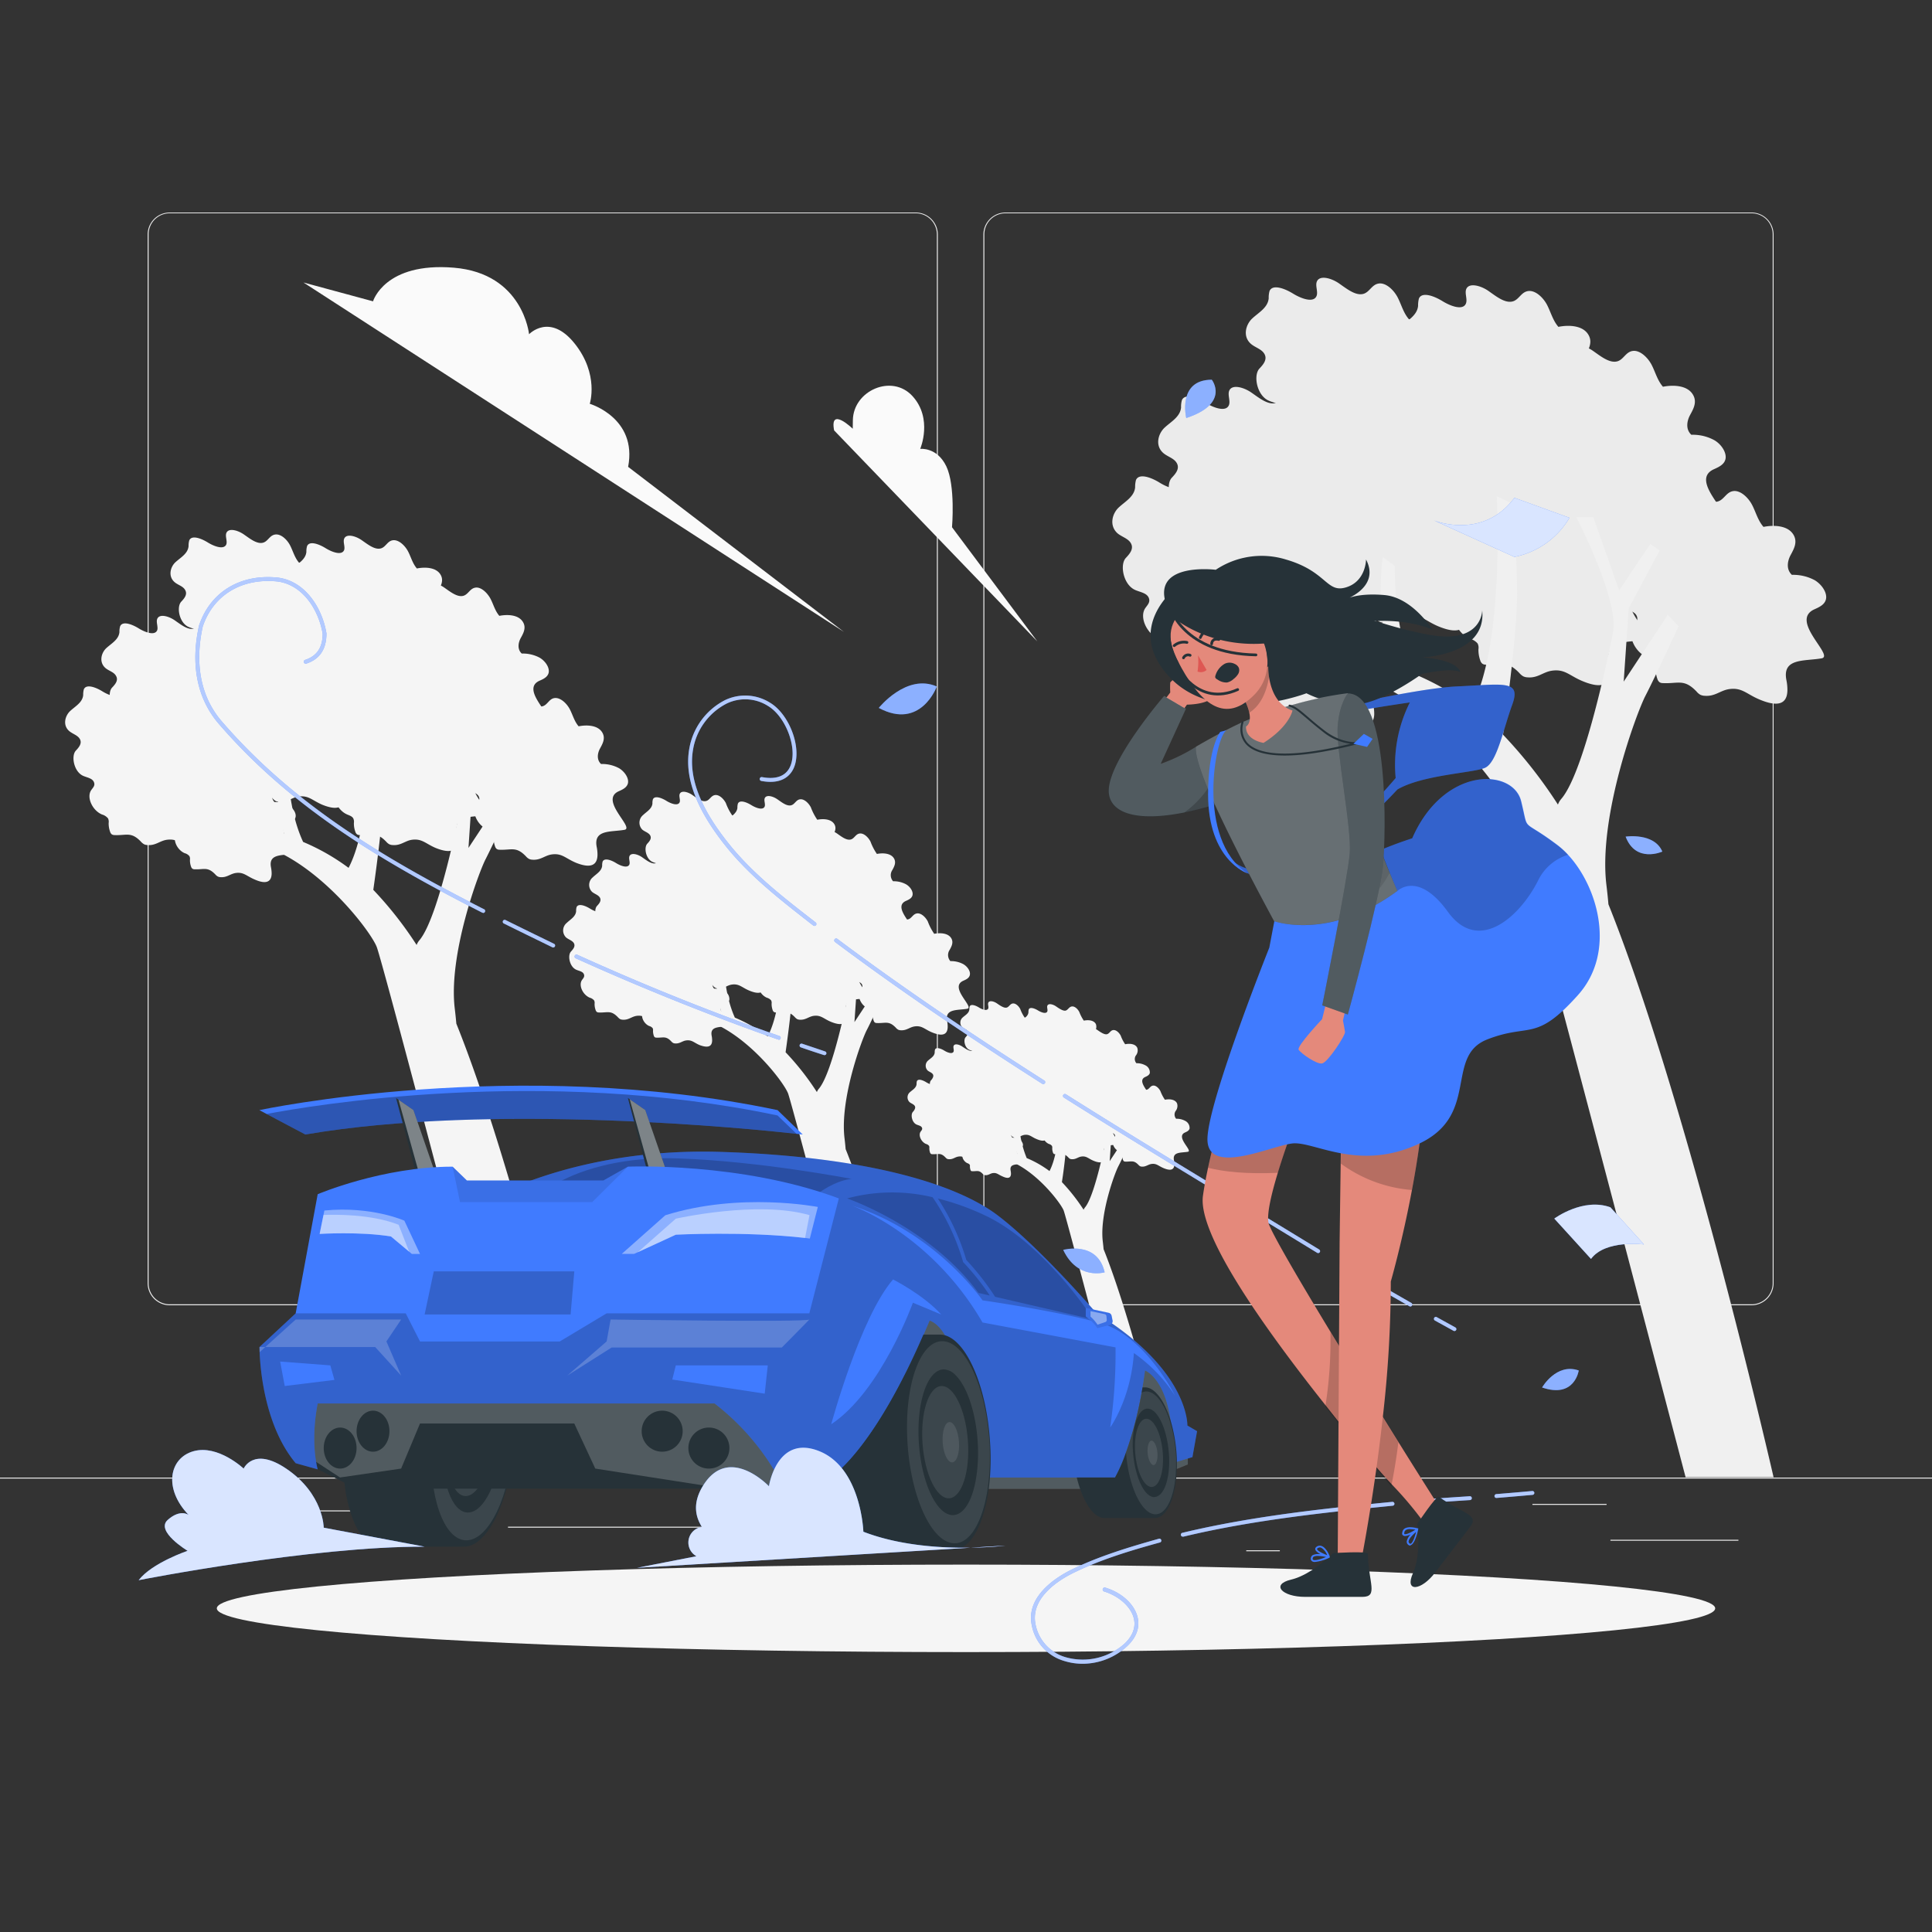 <svg xmlns="http://www.w3.org/2000/svg" viewBox="0 0 500 500"><rect x="0" y="0" width="500" height="500" fill="#333333" stroke="none"/><g id="freepik--background-complete--inject-81"><rect y="382.4" width="500" height="0.25" style="fill:#ebebeb"></rect><rect x="416.78" y="398.49" width="33.12" height="0.25" style="fill:#ebebeb"></rect><rect x="322.53" y="401.21" width="8.69" height="0.25" style="fill:#ebebeb"></rect><rect x="396.59" y="389.21" width="19.19" height="0.25" style="fill:#ebebeb"></rect><rect x="52.46" y="390.89" width="43.19" height="0.25" style="fill:#ebebeb"></rect><rect x="104.56" y="390.89" width="6.33" height="0.25" style="fill:#ebebeb"></rect><rect x="131.47" y="395.11" width="93.68" height="0.25" style="fill:#ebebeb"></rect><path d="M237,337.8H43.91a5.71,5.71,0,0,1-5.7-5.71V60.66A5.71,5.71,0,0,1,43.91,55H237a5.71,5.71,0,0,1,5.71,5.71V332.09A5.71,5.71,0,0,1,237,337.8ZM43.91,55.2a5.46,5.46,0,0,0-5.45,5.46V332.09a5.46,5.46,0,0,0,5.45,5.46H237a5.47,5.47,0,0,0,5.46-5.46V60.66A5.47,5.47,0,0,0,237,55.2Z" style="fill:#ebebeb"></path><path d="M453.31,337.8H260.21a5.72,5.72,0,0,1-5.71-5.71V60.66A5.72,5.72,0,0,1,260.21,55h193.1A5.71,5.71,0,0,1,459,60.66V332.09A5.71,5.71,0,0,1,453.31,337.8ZM260.21,55.2a5.47,5.47,0,0,0-5.46,5.46V332.09a5.47,5.47,0,0,0,5.46,5.46h193.1a5.47,5.47,0,0,0,5.46-5.46V60.66a5.47,5.47,0,0,0-5.46-5.46Z" style="fill:#ebebeb"></path><path d="M154.63,221.32a9.78,9.78,0,0,0-.21-2.17c-.85-4.5,3.65-3.78,7.18-4.39,2.75-.48-6.65-7.7-1.44-10,1-.44,2-.92,2.32-1.94.39-1.34-.79-3.11-2.26-4a9.28,9.28,0,0,0-4.67-1.1c-1.23-1.14-.89-2.86-.27-4s1.41-2.49.71-3.93c-1.07-2.17-4.14-2.25-6.24-1.82-1.14-1.32-1.53-3-2.3-4.45s-2.35-3-3.85-2.87-1.88,1.81-3.22,2.14c-1.56.39-3.35-1.06-4.92-2.15s-4-1.77-4.54-.34c-.32.86.3,2.06,0,2.9-.6,1.47-3.11.56-4.79-.48s-4.17-2-4.8-.54a5,5,0,0,0-.18,1.51c-.19,1.92-2,2.88-3.36,4.11s-2,3.69-.25,5.19c.86.75,2.13,1.05,2.71,2,.72,1.18-.24,2.24-1,3.06-1.26,1.35-.54,5.4,1.85,6.51,1,.46,2.35.6,2.81,1.58s-.31,1.55-.74,2.22c-1.16,1.84.36,5.16,2.84,6.22.57.25,1.25.44,1.57,1a2.11,2.11,0,0,1,.17,1.18,6.16,6.16,0,0,0,.36,2.25,1.32,1.32,0,0,0,.45.71,1.34,1.34,0,0,0,.72.19c3.09.13,4.29-.94,6.82,1.7a3,3,0,0,0,.8.67,2.23,2.23,0,0,0,.9.21c2.14.17,3.19-1.13,5.05-1.37,2.58-.34,3.49,1,6.11,2.12C153,224.89,154.56,223.82,154.63,221.32Z" style="fill:#f5f5f5"></path><path d="M118.49,217.54a10.48,10.48,0,0,0-.22-2.17c-.85-4.5,3.65-3.78,7.18-4.4,2.76-.47-6.65-7.69-1.44-10,1-.44,2-.93,2.32-1.94.39-1.34-.79-3.11-2.26-4a9.25,9.25,0,0,0-4.67-1.1c-1.23-1.14-.89-2.86-.27-4s1.41-2.49.71-3.93c-1.06-2.17-4.14-2.25-6.24-1.82-1.14-1.32-1.53-3-2.3-4.45s-2.35-3-3.84-2.87-1.89,1.81-3.23,2.14c-1.56.39-3.35-1.06-4.92-2.15s-4-1.77-4.54-.34c-.32.86.3,2.06,0,2.9-.6,1.47-3.11.56-4.79-.48s-4.17-2-4.8-.54a5,5,0,0,0-.18,1.51c-.19,1.92-2,2.88-3.36,4.11s-2,3.69-.25,5.19c.86.74,2.14,1.05,2.71,2,.72,1.18-.24,2.24-1,3.06-1.27,1.35-.55,5.4,1.84,6.51,1,.46,2.35.6,2.81,1.58s-.31,1.55-.73,2.22c-1.17,1.84.35,5.16,2.83,6.22.57.25,1.25.44,1.57,1a2,2,0,0,1,.17,1.18,6.16,6.16,0,0,0,.36,2.25,1.38,1.38,0,0,0,.45.71,1.34,1.34,0,0,0,.72.19c3.09.13,4.29-.94,6.82,1.7a3,3,0,0,0,.8.67,2.23,2.23,0,0,0,.9.21c2.14.17,3.19-1.13,5-1.37,2.58-.34,3.49,1,6.11,2.12C116.89,221.11,118.41,220,118.49,217.54Z" style="fill:#f5f5f5"></path><path d="M109.54,195.26a10.41,10.41,0,0,0-.21-2.17c-.85-4.5,3.65-3.78,7.18-4.4,2.75-.47-6.66-7.69-1.44-10,1-.44,2-.93,2.31-1.94.39-1.34-.78-3.11-2.26-4a9.25,9.25,0,0,0-4.67-1.1c-1.23-1.14-.89-2.86-.26-4s1.41-2.49.7-3.93c-1.06-2.17-4.13-2.25-6.23-1.82-1.15-1.32-1.54-3-2.31-4.45s-2.35-3-3.84-2.87-1.89,1.81-3.23,2.14c-1.55.39-3.35-1.06-4.91-2.15s-4-1.77-4.54-.34c-.32.86.3,2.06,0,2.9-.6,1.47-3.11.56-4.78-.48s-4.17-2-4.81-.54a5.26,5.26,0,0,0-.17,1.51c-.19,1.92-2,2.88-3.37,4.11s-2,3.69-.25,5.19c.87.74,2.14,1.05,2.71,2,.72,1.18-.23,2.24-1,3.06-1.26,1.35-.54,5.4,1.85,6.51,1,.46,2.34.6,2.8,1.58s-.31,1.55-.73,2.22c-1.16,1.84.35,5.16,2.84,6.22a3.11,3.11,0,0,1,1.56,1,2,2,0,0,1,.17,1.18,6.38,6.38,0,0,0,.36,2.25,1.38,1.38,0,0,0,.45.71,1.34,1.34,0,0,0,.72.19c3.09.13,4.3-.94,6.82,1.7a3.22,3.22,0,0,0,.81.67,2.23,2.23,0,0,0,.89.21c2.15.17,3.2-1.13,5.06-1.37,2.58-.34,3.48,1,6.1,2.12C107.94,198.83,109.47,197.76,109.54,195.26Z" style="fill:#f5f5f5"></path><path d="M89.11,206.36a9.67,9.67,0,0,0-.21-2.17c-.85-4.5,3.65-3.79,7.18-4.4,2.75-.48-6.65-7.69-1.44-10,1-.43,2-.92,2.31-1.93.4-1.35-.78-3.12-2.25-4A9.28,9.28,0,0,0,90,182.75c-1.23-1.14-.88-2.86-.26-4s1.41-2.49.71-3.93c-1.07-2.17-4.14-2.25-6.24-1.83-1.14-1.31-1.54-3-2.3-4.44s-2.35-3.05-3.85-2.87-1.88,1.81-3.22,2.14c-1.56.39-3.35-1.07-4.92-2.16s-4-1.77-4.54-.33c-.32.86.3,2.06,0,2.9-.6,1.47-3.11.56-4.79-.48s-4.17-2-4.8-.54a4.93,4.93,0,0,0-.18,1.51c-.19,1.92-2,2.88-3.36,4.11s-2,3.68-.25,5.19c.86.74,2.13,1,2.71,2,.71,1.18-.24,2.24-1,3.05-1.26,1.36-.54,5.41,1.85,6.51,1,.47,2.35.61,2.81,1.59s-.31,1.54-.74,2.22c-1.16,1.84.35,5.16,2.84,6.22a3,3,0,0,1,1.56,1,2,2,0,0,1,.18,1.17,6.23,6.23,0,0,0,.35,2.26,1.4,1.4,0,0,0,.46.71,1.3,1.3,0,0,0,.71.18c3.1.14,4.3-.94,6.83,1.71a3.21,3.21,0,0,0,.8.67,2.41,2.41,0,0,0,.9.21c2.14.17,3.19-1.13,5.05-1.38,2.58-.33,3.48,1,6.11,2.13C87.52,209.92,89,208.86,89.11,206.36Z" style="fill:#f5f5f5"></path><path d="M64.4,201.23a11.14,11.14,0,0,0-.21-2.17c-.86-4.5,3.65-3.78,7.17-4.39,2.76-.48-6.65-7.7-1.44-10,1-.43,2-.92,2.32-1.94.39-1.34-.79-3.11-2.26-4a9.25,9.25,0,0,0-4.67-1.1c-1.23-1.14-.89-2.86-.27-4s1.42-2.5.71-3.94c-1.06-2.17-4.14-2.24-6.24-1.82-1.14-1.31-1.53-3-2.3-4.45s-2.35-3-3.84-2.86-1.89,1.8-3.23,2.13c-1.56.39-3.35-1.06-4.92-2.15s-4-1.77-4.54-.34c-.32.86.3,2.06,0,2.91-.6,1.46-3.11.55-4.79-.49s-4.16-2-4.8-.54a5,5,0,0,0-.18,1.51c-.19,1.92-2,2.88-3.36,4.11s-2,3.69-.25,5.19c.87.75,2.14,1,2.71,2,.72,1.19-.23,2.24-1,3.06-1.27,1.35-.55,5.4,1.84,6.51,1,.46,2.35.61,2.81,1.58s-.31,1.55-.73,2.22c-1.17,1.85.35,5.17,2.84,6.22a3.22,3.22,0,0,1,1.56,1,2,2,0,0,1,.17,1.18,6.38,6.38,0,0,0,.36,2.25,1.38,1.38,0,0,0,.45.71,1.34,1.34,0,0,0,.72.19c3.09.13,4.3-.94,6.82,1.7a3,3,0,0,0,.8.67,2.23,2.23,0,0,0,.9.21c2.14.17,3.19-1.13,5-1.37,2.58-.34,3.49,1,6.11,2.12C62.8,204.8,64.33,203.73,64.4,201.23Z" style="fill:#f5f5f5"></path><path d="M70.3,226.15a8.44,8.44,0,0,0-.17-1.71c-.67-3.54,2.88-3,5.65-3.46,2.17-.38-5.23-6.06-1.13-7.89.76-.34,1.59-.73,1.82-1.53.31-1.05-.61-2.45-1.77-3.14a7.29,7.29,0,0,0-3.68-.86,2.58,2.58,0,0,1-.21-3.17c.49-.92,1.11-2,.56-3.1-.84-1.71-3.26-1.77-4.92-1.44a16.35,16.35,0,0,1-1.81-3.5c-.6-1.17-1.85-2.4-3-2.25s-1.49,1.42-2.55,1.68c-1.22.3-2.63-.84-3.87-1.7s-3.15-1.39-3.57-.26c-.25.68.23,1.62,0,2.28-.47,1.16-2.44.44-3.76-.38s-3.29-1.56-3.79-.42a4.18,4.18,0,0,0-.14,1.19c-.15,1.51-1.61,2.26-2.65,3.23s-1.57,2.91-.19,4.09c.68.59,1.68.82,2.13,1.57.57.93-.18,1.76-.78,2.4-1,1.07-.43,4.26,1.46,5.13.79.36,1.84.48,2.2,1.24s-.24,1.22-.57,1.75c-.92,1.45.27,4.07,2.23,4.9a2.39,2.39,0,0,1,1.23.77,1.56,1.56,0,0,1,.14.92,4.87,4.87,0,0,0,.28,1.78,1.06,1.06,0,0,0,.36.55,1,1,0,0,0,.56.15c2.43.11,3.38-.74,5.37,1.34a2.32,2.32,0,0,0,.64.53,1.76,1.76,0,0,0,.7.17c1.69.13,2.52-.89,4-1.09,2-.26,2.74.81,4.81,1.68C69,229,70.24,228.12,70.3,226.15Z" style="fill:#f5f5f5"></path><path d="M55,217.54a10.41,10.41,0,0,0-.21-2.17c-.85-4.5,3.65-3.78,7.18-4.4,2.75-.47-6.66-7.69-1.44-10,1-.44,2-.93,2.31-1.94.4-1.34-.78-3.11-2.25-4a9.31,9.31,0,0,0-4.68-1.1c-1.23-1.14-.89-2.86-.26-4s1.41-2.49.71-3.93c-1.07-2.17-4.14-2.25-6.24-1.82-1.14-1.32-1.54-3-2.3-4.45s-2.35-3-3.85-2.87-1.89,1.81-3.23,2.14c-1.55.39-3.34-1.06-4.91-2.15s-4-1.77-4.54-.34c-.32.86.3,2.06,0,2.9-.59,1.47-3.1.56-4.78-.48s-4.17-2-4.81-.54a5.3,5.3,0,0,0-.17,1.51c-.19,1.92-2.05,2.88-3.37,4.11s-2,3.69-.24,5.19c.86.74,2.13,1.05,2.71,2,.71,1.18-.24,2.24-1,3.06-1.26,1.35-.54,5.4,1.85,6.51,1,.46,2.34.6,2.8,1.58s-.3,1.55-.73,2.22c-1.16,1.84.35,5.16,2.84,6.22a3.11,3.11,0,0,1,1.56,1,2,2,0,0,1,.17,1.18,6.38,6.38,0,0,0,.36,2.25,1.38,1.38,0,0,0,.45.71,1.34,1.34,0,0,0,.72.19c3.09.13,4.3-.94,6.82,1.7a3.22,3.22,0,0,0,.81.67,2.23,2.23,0,0,0,.89.21c2.15.17,3.2-1.13,5.06-1.37,2.58-.34,3.48,1,6.1,2.12C53.43,221.11,55,220,55,217.54Z" style="fill:#f5f5f5"></path><path d="M82.28,179a9.78,9.78,0,0,0-.21-2.17c-.85-4.5,3.65-3.78,7.18-4.39,2.75-.48-6.65-7.7-1.44-10,1-.44,2-.92,2.31-1.94.4-1.34-.78-3.11-2.25-4a9.29,9.29,0,0,0-4.68-1.1c-1.23-1.14-.88-2.86-.26-4s1.41-2.5.71-3.94c-1.07-2.17-4.14-2.24-6.24-1.82-1.14-1.31-1.54-2.95-2.3-4.45s-2.35-3.05-3.85-2.86-1.88,1.8-3.22,2.13c-1.56.39-3.35-1.06-4.92-2.15s-4-1.77-4.54-.34c-.32.86.3,2.06,0,2.91-.6,1.46-3.11.55-4.79-.49s-4.17-2-4.8-.54a5,5,0,0,0-.18,1.51c-.19,1.92-2,2.88-3.36,4.11s-2,3.69-.25,5.19c.86.75,2.13,1,2.71,2,.71,1.19-.24,2.24-1,3.06-1.26,1.35-.54,5.4,1.85,6.51,1,.46,2.35.61,2.81,1.58s-.31,1.55-.74,2.22c-1.16,1.84.36,5.17,2.84,6.22.57.25,1.25.44,1.57,1a2.11,2.11,0,0,1,.17,1.18,6.15,6.15,0,0,0,.35,2.25,1.4,1.4,0,0,0,.46.71,1.31,1.31,0,0,0,.71.19c3.1.13,4.3-.94,6.83,1.7a2.83,2.83,0,0,0,.8.67,2.23,2.23,0,0,0,.9.21c2.14.17,3.19-1.13,5-1.37,2.58-.34,3.48,1,6.11,2.12C80.69,182.52,82.21,181.45,82.28,179Z" style="fill:#f5f5f5"></path><path d="M112.78,180.48a11.14,11.14,0,0,0-.21-2.17c-.86-4.5,3.65-3.78,7.17-4.39,2.76-.48-6.65-7.7-1.44-10,1-.43,2-.92,2.32-1.94.39-1.34-.79-3.11-2.26-4a9.25,9.25,0,0,0-4.67-1.1c-1.23-1.14-.89-2.86-.27-4s1.42-2.5.71-3.94c-1.06-2.17-4.14-2.24-6.24-1.82-1.14-1.31-1.53-3-2.3-4.45s-2.35-3-3.84-2.86-1.89,1.8-3.23,2.13c-1.56.39-3.35-1.06-4.92-2.15s-4-1.77-4.54-.34c-.32.86.3,2.06,0,2.91-.6,1.46-3.11.55-4.79-.49s-4.16-2-4.8-.54a5,5,0,0,0-.18,1.51c-.19,1.92-2,2.88-3.36,4.11s-2,3.69-.25,5.19c.87.75,2.14,1,2.71,2,.72,1.19-.23,2.24-1,3.06-1.27,1.35-.55,5.4,1.84,6.51,1,.46,2.35.61,2.81,1.58s-.31,1.55-.73,2.22c-1.17,1.85.35,5.17,2.84,6.22a3.22,3.22,0,0,1,1.56,1,2,2,0,0,1,.17,1.18,6.38,6.38,0,0,0,.36,2.25,1.38,1.38,0,0,0,.45.71,1.34,1.34,0,0,0,.72.19c3.09.13,4.29-.94,6.82,1.7a3,3,0,0,0,.8.67,2.23,2.23,0,0,0,.9.21c2.14.17,3.19-1.13,5-1.37,2.58-.34,3.49,1,6.11,2.12C111.18,184.05,112.71,183,112.78,180.48Z" style="fill:#f5f5f5"></path><path d="M134.12,192.73a10.29,10.29,0,0,0-.21-2.17c-.86-4.5,3.65-3.79,7.17-4.4,2.76-.48-6.65-7.69-1.43-10,1-.43,2-.92,2.31-1.93.39-1.35-.79-3.12-2.26-4a9.24,9.24,0,0,0-4.67-1.09c-1.23-1.14-.89-2.86-.27-4s1.42-2.49.71-3.93c-1.06-2.17-4.13-2.25-6.24-1.83-1.14-1.31-1.53-3-2.3-4.44s-2.35-3.06-3.84-2.87-1.89,1.8-3.23,2.14c-1.55.38-3.35-1.07-4.91-2.16s-4-1.77-4.54-.33c-.32.86.29,2.06,0,2.9-.6,1.47-3.11.56-4.78-.48s-4.17-2-4.81-.54a4.93,4.93,0,0,0-.17,1.51c-.2,1.92-2,2.88-3.37,4.11s-2,3.68-.25,5.19c.87.74,2.14,1,2.71,2,.72,1.18-.23,2.24-1,3.05-1.27,1.36-.55,5.41,1.85,6.51,1,.47,2.34.61,2.8,1.59s-.31,1.54-.73,2.22c-1.17,1.84.35,5.16,2.84,6.22a3,3,0,0,1,1.56,1,2,2,0,0,1,.17,1.17,6.47,6.47,0,0,0,.36,2.26,1.38,1.38,0,0,0,.45.71,1.33,1.33,0,0,0,.72.18c3.09.14,4.3-.94,6.82,1.71a3.25,3.25,0,0,0,.81.67,2.52,2.52,0,0,0,.89.21c2.15.17,3.19-1.13,5.05-1.38,2.58-.33,3.49,1,6.11,2.13C132.52,196.29,134.05,195.23,134.12,192.73Z" style="fill:#f5f5f5"></path><path d="M132.43,208.21s-5,10.74-6.76,14.15S116,247,117.69,261c.18,1.5.31,2.79.41,3.92,15,37.2,31,105.27,33.72,116.93h-18C130.41,368.75,99,248.62,97.47,245c-1.56-3.88-12.76-18.66-25.88-24.73s-28.15-26.17-28.15-26.17h3.7s9.93,12.32,21.38,19.14a51,51,0,0,0,5,2.58A58.1,58.1,0,0,1,72,194.05l2.45,1.84c0,11,2.14,18,4,22a55.89,55.89,0,0,1,11.76,6.71c6.86-13.08,5.1-43,5.1-43l2.94,1.41a147,147,0,0,1,1.23,18.34c0,7.75-1.92,22.32-2.87,28.94a96.55,96.55,0,0,1,11.21,14.27,4,4,0,0,1,.68-1.17c5.12-5.92,10.54-33.91,10.54-33.91,1.38-6.51-7.46-23.59-7.46-23.59H115l5.27,14.94,6.36-9.44,1.91,1.31-6.3,11.8-1,14.94,9-13.63Z" style="fill:#f5f5f5"></path><path d="M245.26,265.81a6.94,6.94,0,0,0-.15-1.56c-.62-3.26,2.64-2.74,5.19-3.18,2-.35-4.81-5.56-1-7.25.7-.31,1.46-.66,1.67-1.4.29-1-.57-2.25-1.63-2.88a6.63,6.63,0,0,0-3.38-.8,2.37,2.37,0,0,1-.19-2.91c.45-.84,1-1.8.51-2.84-.77-1.57-3-1.62-4.51-1.32a14.59,14.59,0,0,1-1.66-3.21c-.56-1.08-1.7-2.21-2.78-2.07s-1.36,1.3-2.33,1.54c-1.13.28-2.42-.77-3.56-1.56s-2.89-1.28-3.28-.24c-.23.62.22,1.49,0,2.1-.43,1.06-2.25.4-3.46-.35s-3-1.43-3.47-.39a3.51,3.51,0,0,0-.13,1.09c-.14,1.39-1.48,2.08-2.43,3a2.52,2.52,0,0,0-.18,3.75c.62.54,1.54.76,2,1.44.51.86-.17,1.62-.72,2.21-.92,1-.4,3.91,1.33,4.71.73.33,1.7.44,2,1.14s-.22,1.12-.53,1.61c-.84,1.33.26,3.73,2,4.5a2.1,2.1,0,0,1,1.13.7,1.41,1.41,0,0,1,.13.85,4.43,4.43,0,0,0,.26,1.62,1,1,0,0,0,.32.52,1,1,0,0,0,.52.13c2.24.1,3.11-.68,4.93,1.23a2.11,2.11,0,0,0,.59.49,1.62,1.62,0,0,0,.64.15c1.55.12,2.31-.82,3.66-1,1.86-.25,2.52.74,4.41,1.53C244.11,268.39,245.21,267.62,245.26,265.81Z" style="fill:#f5f5f5"></path><path d="M219.13,263.08a7.66,7.66,0,0,0-.15-1.57c-.62-3.25,2.64-2.74,5.19-3.18,2-.34-4.81-5.56-1-7.24.7-.31,1.45-.67,1.67-1.4.28-1-.57-2.25-1.63-2.89a6.77,6.77,0,0,0-3.38-.79,2.37,2.37,0,0,1-.19-2.91c.45-.84,1-1.8.51-2.84-.77-1.57-3-1.63-4.51-1.32a14.38,14.38,0,0,1-1.66-3.21c-.56-1.08-1.7-2.21-2.78-2.08s-1.37,1.31-2.34,1.55c-1.12.28-2.42-.77-3.55-1.56s-2.89-1.28-3.28-.24c-.23.62.21,1.48,0,2.1-.44,1.06-2.25.4-3.46-.35s-3-1.44-3.48-.39a3.51,3.51,0,0,0-.12,1.09c-.14,1.39-1.48,2.08-2.44,3a2.53,2.53,0,0,0-.18,3.75c.63.54,1.55.76,2,1.44.52.85-.17,1.62-.71,2.21-.92,1-.4,3.9,1.33,4.7.73.34,1.7.44,2,1.15s-.22,1.12-.53,1.6c-.84,1.34.25,3.74,2,4.5a2.27,2.27,0,0,1,1.13.7,1.41,1.41,0,0,1,.12.85,4.91,4.91,0,0,0,.26,1.63,1,1,0,0,0,.33.51,1,1,0,0,0,.52.14c2.23.1,3.11-.68,4.93,1.23a2.7,2.7,0,0,0,.58.49,1.92,1.92,0,0,0,.65.15c1.55.12,2.31-.82,3.65-1,1.87-.24,2.52.75,4.42,1.54C218,265.66,219.08,264.89,219.13,263.08Z" style="fill:#f5f5f5"></path><path d="M212.66,247a6.94,6.94,0,0,0-.15-1.56c-.61-3.26,2.64-2.74,5.19-3.18,2-.35-4.81-5.56-1-7.25.7-.31,1.46-.66,1.67-1.4.29-1-.56-2.25-1.63-2.88a6.73,6.73,0,0,0-3.38-.8,2.37,2.37,0,0,1-.19-2.91c.45-.84,1-1.8.51-2.84-.77-1.57-3-1.62-4.51-1.32a14.59,14.59,0,0,1-1.66-3.21c-.55-1.08-1.7-2.21-2.78-2.07s-1.36,1.3-2.33,1.54c-1.13.28-2.42-.77-3.56-1.56s-2.89-1.28-3.28-.24c-.23.62.22,1.49,0,2.1-.43,1.06-2.25.4-3.46-.35s-3-1.43-3.47-.39a3.83,3.83,0,0,0-.13,1.09c-.14,1.39-1.48,2.08-2.43,3a2.53,2.53,0,0,0-.18,3.76c.62.53,1.54.75,2,1.43.52.86-.17,1.62-.72,2.21-.91,1-.4,3.91,1.33,4.71.73.33,1.7.44,2,1.14s-.22,1.12-.53,1.61c-.84,1.33.26,3.73,2.05,4.5a2.1,2.1,0,0,1,1.13.7,1.41,1.41,0,0,1,.13.85,4.52,4.52,0,0,0,.26,1.63,1,1,0,0,0,.32.51.9.9,0,0,0,.52.13c2.24.1,3.11-.68,4.93,1.23a2.11,2.11,0,0,0,.59.49,1.66,1.66,0,0,0,.64.15c1.55.13,2.31-.82,3.66-1,1.86-.25,2.52.74,4.41,1.53C211.51,249.55,212.61,248.78,212.66,247Z" style="fill:#f5f5f5"></path><path d="M197.9,255a7.66,7.66,0,0,0-.15-1.57c-.62-3.26,2.63-2.74,5.18-3.18,2-.35-4.81-5.56-1-7.24.7-.32,1.46-.67,1.68-1.4.28-1-.57-2.25-1.64-2.89a6.61,6.61,0,0,0-3.37-.79,2.37,2.37,0,0,1-.2-2.91c.46-.85,1-1.81.52-2.85-.77-1.56-3-1.62-4.51-1.32a14.41,14.41,0,0,1-1.67-3.21c-.55-1.08-1.7-2.21-2.78-2.07s-1.36,1.3-2.33,1.54c-1.12.28-2.42-.77-3.55-1.55s-2.9-1.28-3.28-.25c-.24.62.21,1.49,0,2.1-.43,1.06-2.24.4-3.46-.35s-3-1.43-3.47-.39a3.88,3.88,0,0,0-.13,1.09c-.13,1.39-1.47,2.08-2.43,3a2.53,2.53,0,0,0-.18,3.75c.63.53,1.55.75,2,1.44.52.85-.17,1.62-.72,2.2-.91,1-.39,3.91,1.34,4.71.72.34,1.69.44,2,1.14s-.23,1.12-.53,1.61c-.85,1.33.25,3.73,2.05,4.5a2.2,2.2,0,0,1,1.13.7,1.48,1.48,0,0,1,.12.85,4.48,4.48,0,0,0,.26,1.63,1,1,0,0,0,.33.51,1,1,0,0,0,.52.14c2.23.09,3.1-.68,4.93,1.23a2.22,2.22,0,0,0,.58.48,1.51,1.51,0,0,0,.65.15c1.55.13,2.31-.81,3.65-1,1.87-.24,2.52.74,4.41,1.54C196.74,257.57,197.85,256.8,197.9,255Z" style="fill:#f5f5f5"></path><path d="M180,251.29a7.66,7.66,0,0,0-.15-1.57c-.62-3.25,2.64-2.74,5.18-3.18,2-.34-4.8-5.56-1-7.24.7-.31,1.45-.67,1.67-1.4.28-1-.57-2.25-1.63-2.89a6.77,6.77,0,0,0-3.38-.79,2.37,2.37,0,0,1-.19-2.91c.45-.84,1-1.8.51-2.84-.77-1.57-3-1.63-4.51-1.32a14.38,14.38,0,0,1-1.66-3.21c-.56-1.08-1.7-2.21-2.78-2.08s-1.37,1.31-2.34,1.55c-1.12.28-2.42-.77-3.55-1.56s-2.9-1.28-3.28-.24c-.23.62.21,1.48,0,2.1-.43,1.06-2.24.4-3.45-.35s-3-1.43-3.48-.39a3.51,3.51,0,0,0-.12,1.09c-.14,1.39-1.48,2.08-2.44,3a2.53,2.53,0,0,0-.18,3.75c.63.54,1.55.76,2,1.44.52.85-.17,1.62-.72,2.21-.91,1-.39,3.9,1.34,4.7.73.34,1.69.44,2,1.15s-.23,1.12-.53,1.6c-.84,1.34.25,3.74,2.05,4.5a2.27,2.27,0,0,1,1.13.7,1.41,1.41,0,0,1,.12.85,4.67,4.67,0,0,0,.26,1.63,1,1,0,0,0,.33.51,1,1,0,0,0,.52.14c2.23.1,3.11-.68,4.93,1.23a2.7,2.7,0,0,0,.58.49,1.86,1.86,0,0,0,.65.15c1.55.12,2.31-.82,3.65-1,1.87-.24,2.52.75,4.42,1.54C178.88,253.87,180,253.1,180,251.29Z" style="fill:#f5f5f5"></path><path d="M184.3,269.3a6.36,6.36,0,0,0-.12-1.23c-.49-2.56,2.07-2.16,4.08-2.51,1.57-.27-3.78-4.37-.82-5.7.55-.24,1.15-.52,1.32-1.1a2.35,2.35,0,0,0-1.28-2.27,5.34,5.34,0,0,0-2.66-.63,1.87,1.87,0,0,1-.16-2.29,2.37,2.37,0,0,0,.41-2.24c-.61-1.23-2.36-1.28-3.55-1a11,11,0,0,1-1.31-2.53c-.44-.84-1.34-1.74-2.19-1.63s-1.08,1-1.84,1.22-1.9-.61-2.8-1.23-2.28-1-2.58-.19c-.18.49.17,1.17,0,1.65-.34.84-1.77.32-2.72-.27s-2.37-1.13-2.74-.31a2.68,2.68,0,0,0-.09.86c-.11,1.09-1.17,1.64-1.92,2.34a2,2,0,0,0-.14,3c.49.43,1.21.6,1.54,1.14s-.13,1.27-.56,1.74c-.72.77-.31,3.07,1.05,3.7.57.27,1.33.35,1.59.9s-.17.88-.41,1.27c-.67,1.05.2,2.94,1.61,3.54a1.74,1.74,0,0,1,.89.55,1.12,1.12,0,0,1,.1.67,3.88,3.88,0,0,0,.2,1.28.72.72,0,0,0,.26.4.69.69,0,0,0,.41.11c1.76.08,2.45-.53,3.88,1a1.83,1.83,0,0,0,.46.38,1.19,1.19,0,0,0,.51.12c1.22.1,1.82-.64,2.88-.78,1.47-.19,2,.59,3.47,1.21C183.39,271.33,184.26,270.73,184.3,269.3Z" style="fill:#f5f5f5"></path><path d="M173.25,263.08a7,7,0,0,0-.15-1.57c-.62-3.25,2.64-2.74,5.19-3.18,2-.34-4.81-5.56-1-7.24.7-.31,1.46-.67,1.67-1.4.28-1-.57-2.25-1.63-2.89a6.75,6.75,0,0,0-3.38-.79,2.37,2.37,0,0,1-.19-2.91c.45-.84,1-1.8.51-2.84-.77-1.57-3-1.63-4.51-1.32a14.81,14.81,0,0,1-1.66-3.21c-.56-1.08-1.7-2.21-2.78-2.08S163.91,235,163,235.2c-1.13.28-2.42-.77-3.56-1.56s-2.89-1.28-3.28-.24c-.23.62.22,1.48,0,2.1-.43,1.06-2.25.4-3.46-.35s-3-1.44-3.48-.39a3.51,3.51,0,0,0-.12,1.09c-.14,1.39-1.48,2.08-2.43,3a2.52,2.52,0,0,0-.18,3.75c.62.54,1.54.76,2,1.44.51.85-.17,1.62-.72,2.21-.92,1-.4,3.9,1.33,4.7.73.34,1.7.44,2,1.15s-.22,1.12-.53,1.6c-.84,1.34.25,3.74,2.05,4.5a2.27,2.27,0,0,1,1.13.7,1.42,1.42,0,0,1,.13.85,4.45,4.45,0,0,0,.26,1.63,1,1,0,0,0,.32.51,1,1,0,0,0,.52.14c2.24.1,3.11-.68,4.93,1.23a2.7,2.7,0,0,0,.58.49,1.92,1.92,0,0,0,.65.15c1.55.12,2.31-.82,3.65-1,1.87-.24,2.52.75,4.42,1.54C172.1,265.66,173.2,264.89,173.25,263.08Z" style="fill:#f5f5f5"></path><path d="M193,235.19a7.66,7.66,0,0,0-.15-1.57c-.62-3.26,2.64-2.74,5.19-3.18,2-.35-4.81-5.56-1-7.25.7-.31,1.45-.66,1.67-1.4.28-1-.57-2.25-1.63-2.88a6.67,6.67,0,0,0-3.38-.79,2.38,2.38,0,0,1-.19-2.92c.45-.84,1-1.8.51-2.84-.77-1.57-3-1.62-4.51-1.32a14.17,14.17,0,0,1-1.66-3.21c-.56-1.08-1.7-2.21-2.78-2.07s-1.37,1.3-2.34,1.54c-1.12.28-2.42-.77-3.55-1.56s-2.89-1.28-3.28-.24c-.23.62.21,1.49,0,2.1-.43,1.06-2.24.4-3.45-.35s-3-1.43-3.48-.39a3.51,3.51,0,0,0-.12,1.09c-.14,1.39-1.48,2.08-2.44,3a2.55,2.55,0,0,0-.18,3.76c.63.53,1.55.75,2,1.43.52.86-.17,1.62-.72,2.21-.91,1-.39,3.91,1.34,4.71.73.33,1.69.44,2,1.14s-.23,1.12-.53,1.61c-.84,1.33.25,3.73,2.05,4.5a2.2,2.2,0,0,1,1.13.7,1.4,1.4,0,0,1,.12.85,5,5,0,0,0,.26,1.63,1.08,1.08,0,0,0,.33.51.9.9,0,0,0,.52.13c2.23.1,3.11-.68,4.93,1.23a2.23,2.23,0,0,0,.58.49,1.67,1.67,0,0,0,.65.15c1.55.13,2.31-.82,3.65-1,1.87-.25,2.52.74,4.42,1.53C191.81,237.76,192.91,237,193,235.19Z" style="fill:#f5f5f5"></path><path d="M215,236.29a7,7,0,0,0-.15-1.57c-.61-3.25,2.64-2.74,5.19-3.18,2-.34-4.81-5.56-1-7.24.7-.31,1.46-.67,1.67-1.4.29-1-.56-2.25-1.63-2.89a6.72,6.72,0,0,0-3.38-.79,2.37,2.37,0,0,1-.19-2.91c.45-.84,1-1.8.51-2.84-.77-1.57-3-1.63-4.51-1.32a14.81,14.81,0,0,1-1.66-3.21c-.56-1.08-1.7-2.21-2.78-2.08s-1.36,1.31-2.33,1.55c-1.13.28-2.42-.77-3.56-1.56s-2.89-1.28-3.28-.24c-.23.62.22,1.48,0,2.1-.43,1.06-2.25.4-3.46-.35s-3-1.44-3.47-.39a3.51,3.51,0,0,0-.13,1.09c-.14,1.39-1.48,2.08-2.43,3a2.52,2.52,0,0,0-.18,3.75c.62.54,1.54.76,2,1.44.52.85-.17,1.62-.72,2.21-.92,1-.4,3.9,1.33,4.7.73.34,1.7.44,2,1.15s-.22,1.12-.53,1.6c-.84,1.34.26,3.74,2.05,4.5a2.23,2.23,0,0,1,1.13.7,1.42,1.42,0,0,1,.13.85,4.45,4.45,0,0,0,.26,1.63,1,1,0,0,0,.32.51,1,1,0,0,0,.52.14c2.24.1,3.11-.68,4.93,1.23a2.53,2.53,0,0,0,.59.49,1.81,1.81,0,0,0,.64.15c1.55.12,2.31-.82,3.66-1,1.86-.24,2.52.75,4.41,1.54C213.85,238.87,215,238.1,215,236.29Z" style="fill:#f5f5f5"></path><path d="M230.43,245.14a7.07,7.07,0,0,0-.15-1.57c-.62-3.25,2.64-2.73,5.19-3.17,2-.35-4.81-5.57-1-7.25.7-.31,1.46-.66,1.67-1.4.28-1-.57-2.25-1.63-2.88a6.65,6.65,0,0,0-3.38-.8,2.37,2.37,0,0,1-.19-2.91c.45-.84,1-1.8.51-2.84-.77-1.57-3-1.62-4.51-1.32a14.59,14.59,0,0,1-1.66-3.21c-.56-1.08-1.7-2.21-2.78-2.08s-1.37,1.31-2.33,1.55c-1.13.28-2.43-.77-3.56-1.56s-2.89-1.28-3.28-.24c-.23.62.22,1.49,0,2.1-.44,1.06-2.25.4-3.46-.35s-3-1.43-3.48-.39a3.51,3.51,0,0,0-.12,1.09c-.14,1.39-1.48,2.08-2.44,3a2.53,2.53,0,0,0-.17,3.75c.62.54,1.54.76,2,1.44.51.86-.17,1.62-.72,2.21-.92,1-.4,3.91,1.33,4.71.73.33,1.7.44,2,1.14s-.22,1.12-.53,1.61c-.84,1.33.25,3.73,2.05,4.5a2.14,2.14,0,0,1,1.13.7,1.39,1.39,0,0,1,.13.84,4.45,4.45,0,0,0,.26,1.63,1,1,0,0,0,.32.52,1,1,0,0,0,.52.13c2.24.1,3.11-.68,4.93,1.23a2.23,2.23,0,0,0,.58.49,1.92,1.92,0,0,0,.65.15c1.55.12,2.31-.82,3.65-1,1.87-.25,2.52.74,4.42,1.53C229.28,247.72,230.38,247,230.43,245.14Z" style="fill:#f5f5f5"></path><path d="M229.21,256.33s-3.59,7.77-4.88,10.23-7,17.81-5.77,28c.13,1.08.22,2,.29,2.83,10.81,26.89,22.43,76.1,24.38,84.53h-13c-2.49-9.5-25.23-96.34-26.3-99-1.13-2.81-9.22-13.49-18.71-17.88s-20.35-18.92-20.35-18.92h2.67S174.73,255,183,259.93a36.88,36.88,0,0,0,3.64,1.87,42,42,0,0,1-1.1-15.7l1.77,1.33c0,7.93,1.55,13,2.87,15.93a40.46,40.46,0,0,1,8.5,4.85c5-9.46,3.69-31.08,3.69-31.08l2.12,1a105.08,105.08,0,0,1,.89,13.27c0,5.59-1.38,16.13-2.07,20.92a69.2,69.2,0,0,1,8.1,10.31,2.69,2.69,0,0,1,.49-.84c3.7-4.29,7.62-24.52,7.62-24.52,1-4.7-5.39-17-5.39-17h2.5l3.81,10.8,4.6-6.82,1.38.94-4.55,8.53-.74,10.8,6.5-9.85Z" style="fill:#f5f5f5"></path><path d="M303.93,301.37a5,5,0,0,0-.11-1.09c-.43-2.25,1.83-1.9,3.6-2.2,1.38-.24-3.34-3.86-.72-5,.48-.21,1-.46,1.16-1a2.05,2.05,0,0,0-1.13-2,4.72,4.72,0,0,0-2.35-.55,1.66,1.66,0,0,1-.13-2,2.11,2.11,0,0,0,.36-2c-.54-1.09-2.08-1.13-3.13-.92a10.43,10.43,0,0,1-1.16-2.22c-.38-.75-1.17-1.54-1.92-1.44s-.95.9-1.62,1.07-1.68-.53-2.47-1.08-2-.89-2.27-.17c-.16.43.15,1,0,1.46-.3.73-1.55.28-2.4-.25s-2.09-1-2.41-.27a2.73,2.73,0,0,0-.08.76c-.1,1-1,1.44-1.69,2.06a1.76,1.76,0,0,0-.12,2.61c.43.37,1.07.52,1.35,1s-.11,1.13-.49,1.53c-.64.68-.28,2.71.92,3.27.51.23,1.18.3,1.41.79s-.16.78-.37,1.12c-.58.92.18,2.59,1.42,3.12a1.56,1.56,0,0,1,.79.48,1,1,0,0,1,.08.59,3.22,3.22,0,0,0,.18,1.13.77.77,0,0,0,.23.36.67.67,0,0,0,.36.09c1.55.07,2.16-.47,3.42.86a1.8,1.8,0,0,0,.4.33,1.1,1.1,0,0,0,.45.11c1.08.08,1.61-.57,2.54-.69,1.29-.17,1.75.51,3.06,1.06C303.13,303.16,303.89,302.63,303.93,301.37Z" style="fill:#f5f5f5"></path><path d="M285.8,299.48a4.91,4.91,0,0,0-.11-1.09c-.42-2.26,1.83-1.9,3.6-2.21,1.38-.24-3.33-3.85-.72-5,.49-.22,1-.46,1.16-1a2,2,0,0,0-1.13-2,4.51,4.51,0,0,0-2.34-.55,1.65,1.65,0,0,1-.14-2,2.09,2.09,0,0,0,.36-2c-.53-1.09-2.08-1.13-3.13-.92a10,10,0,0,1-1.15-2.23c-.39-.75-1.18-1.53-1.93-1.44s-.95.91-1.62,1.07-1.68-.53-2.46-1.08-2-.88-2.28-.16c-.16.43.15,1,0,1.45-.3.74-1.56.28-2.4-.24s-2.09-1-2.41-.27a2.62,2.62,0,0,0-.09.75c-.1,1-1,1.45-1.69,2.07a1.75,1.75,0,0,0-.12,2.6c.43.37,1.07.52,1.36,1s-.12,1.12-.5,1.53c-.64.68-.28,2.71.92,3.26.51.24,1.18.31,1.41.8s-.15.77-.37,1.11c-.58.93.18,2.59,1.43,3.12a1.52,1.52,0,0,1,.78.49,1,1,0,0,1,.09.59,3,3,0,0,0,.18,1.13.62.62,0,0,0,.22.35.68.68,0,0,0,.36.1c1.55.06,2.16-.48,3.42.85a1.65,1.65,0,0,0,.41.34,1.18,1.18,0,0,0,.45.1c1.07.09,1.6-.57,2.53-.69,1.29-.17,1.75.52,3.06,1.07C285,301.26,285.76,300.73,285.8,299.48Z" style="fill:#f5f5f5"></path><path d="M281.31,288.3a5.42,5.42,0,0,0-.1-1.08c-.43-2.26,1.83-1.9,3.6-2.21,1.38-.24-3.34-3.86-.72-5,.48-.22,1-.47,1.16-1a2.08,2.08,0,0,0-1.14-2,4.68,4.68,0,0,0-2.34-.55,1.64,1.64,0,0,1-.13-2,2.08,2.08,0,0,0,.35-2c-.53-1.09-2.07-1.13-3.12-.91a10.06,10.06,0,0,1-1.16-2.23c-.38-.75-1.18-1.53-1.93-1.44s-.94.9-1.62,1.07-1.67-.53-2.46-1.08-2-.89-2.28-.17c-.16.43.15,1,0,1.46-.3.73-1.56.28-2.4-.24s-2.09-1-2.41-.27a2.62,2.62,0,0,0-.09.75c-.09,1-1,1.45-1.68,2.06a1.76,1.76,0,0,0-.13,2.61c.44.37,1.07.52,1.36,1s-.12,1.13-.5,1.54c-.63.67-.27,2.71.93,3.26.5.23,1.17.31,1.41.79s-.16.78-.37,1.12c-.59.92.17,2.59,1.42,3.12a1.56,1.56,0,0,1,.79.48,1,1,0,0,1,.08.59,3.18,3.18,0,0,0,.18,1.13.77.77,0,0,0,.23.36.59.59,0,0,0,.36.09c1.55.07,2.15-.47,3.42.86a1.57,1.57,0,0,0,.4.33,1.06,1.06,0,0,0,.45.11c1.08.09,1.6-.57,2.53-.69,1.3-.17,1.75.52,3.07,1.07C280.51,290.09,281.28,289.56,281.31,288.3Z" style="fill:#f5f5f5"></path><path d="M271.07,293.87a5.51,5.51,0,0,0-.1-1.09c-.43-2.26,1.83-1.9,3.59-2.21,1.39-.23-3.33-3.85-.72-5,.49-.22,1-.46,1.16-1a2.05,2.05,0,0,0-1.13-2,4.6,4.6,0,0,0-2.34-.55,1.63,1.63,0,0,1-.13-2,2.11,2.11,0,0,0,.35-2c-.53-1.09-2.07-1.13-3.13-.92a10,10,0,0,1-1.15-2.23c-.39-.74-1.18-1.53-1.93-1.44s-1,.91-1.62,1.08-1.68-.54-2.46-1.08-2-.89-2.28-.17c-.16.43.15,1,0,1.45-.3.74-1.56.28-2.4-.24s-2.09-1-2.41-.27a2.64,2.64,0,0,0-.09.76c-.09,1-1,1.44-1.69,2.06a1.75,1.75,0,0,0-.12,2.6c.43.37,1.07.53,1.36,1s-.12,1.12-.5,1.53c-.63.68-.27,2.71.93,3.27.5.23,1.17.3,1.4.79s-.15.78-.36,1.11c-.59.93.17,2.59,1.42,3.12.28.13.62.22.78.49a1,1,0,0,1,.09.59,3.22,3.22,0,0,0,.18,1.13.62.62,0,0,0,.22.35.68.68,0,0,0,.36.1c1.55.07,2.16-.47,3.43.85a1.45,1.45,0,0,0,.4.34,1.18,1.18,0,0,0,.45.1c1.07.09,1.6-.56,2.53-.69,1.3-.16,1.75.52,3.06,1.07C270.27,295.66,271,295.12,271.07,293.87Z" style="fill:#f5f5f5"></path><path d="M258.68,291.3a4.91,4.91,0,0,0-.11-1.09c-.43-2.26,1.83-1.9,3.6-2.21,1.38-.23-3.34-3.85-.72-5,.48-.22,1-.46,1.16-1a2.05,2.05,0,0,0-1.13-2,4.62,4.62,0,0,0-2.35-.55,1.66,1.66,0,0,1-.13-2,2.11,2.11,0,0,0,.36-2c-.54-1.09-2.08-1.13-3.13-.92a10.06,10.06,0,0,1-1.16-2.23c-.38-.74-1.18-1.53-1.92-1.44s-1,.91-1.62,1.08-1.68-.54-2.47-1.08-2-.89-2.27-.17c-.16.43.15,1,0,1.45-.3.74-1.56.28-2.4-.24s-2.09-1-2.41-.27a2.65,2.65,0,0,0-.08.76c-.1,1-1,1.44-1.69,2.06a1.76,1.76,0,0,0-.13,2.6c.44.37,1.08.52,1.36,1s-.11,1.12-.49,1.53c-.64.68-.28,2.71.92,3.27.51.23,1.18.3,1.41.79s-.16.78-.37,1.11c-.58.93.18,2.59,1.42,3.12a1.51,1.51,0,0,1,.79.49,1,1,0,0,1,.08.59,3.25,3.25,0,0,0,.18,1.13.7.7,0,0,0,.23.35.68.68,0,0,0,.36.1c1.55.07,2.16-.47,3.42.85a1.61,1.61,0,0,0,.4.34,1.22,1.22,0,0,0,.45.1c1.08.09,1.6-.56,2.54-.69,1.29-.16,1.75.52,3.06,1.07C257.88,293.08,258.64,292.55,258.68,291.3Z" style="fill:#f5f5f5"></path><path d="M261.64,303.79a4.56,4.56,0,0,0-.09-.85c-.33-1.78,1.44-1.5,2.84-1.74,1.09-.19-2.63-3-.57-4,.38-.17.8-.36.91-.76s-.31-1.23-.89-1.58a3.58,3.58,0,0,0-1.84-.43,1.3,1.3,0,0,1-.11-1.59,1.63,1.63,0,0,0,.28-1.55c-.42-.86-1.63-.89-2.46-.72a7.94,7.94,0,0,1-.91-1.76c-.3-.59-.93-1.21-1.52-1.13s-.74.71-1.27.84-1.32-.42-1.94-.85-1.58-.7-1.8-.13c-.12.34.12.81,0,1.15-.24.57-1.23.21-1.89-.2s-1.65-.78-1.9-.21a2,2,0,0,0-.07.6c-.07.76-.81,1.13-1.33,1.62a1.38,1.38,0,0,0-.1,2c.35.29.85.41,1.07.79s-.09.88-.39,1.2a1.94,1.94,0,0,0,.73,2.57c.4.19.93.24,1.11.63s-.12.61-.29.87c-.46.73.14,2,1.12,2.46a1.36,1.36,0,0,1,.62.38.77.77,0,0,1,.06.47,2.56,2.56,0,0,0,.15.89.55.55,0,0,0,.17.28.5.5,0,0,0,.29.07c1.22.05,1.7-.37,2.69.67a1.35,1.35,0,0,0,.32.27.89.89,0,0,0,.35.08c.85.07,1.26-.45,2-.54,1-.13,1.37.4,2.41.84C261,305.2,261.61,304.78,261.64,303.79Z" style="fill:#f5f5f5"></path><path d="M254,299.48a5.58,5.58,0,0,0-.11-1.09c-.43-2.26,1.83-1.9,3.6-2.21,1.38-.24-3.34-3.85-.72-5,.48-.22,1-.46,1.16-1a2.08,2.08,0,0,0-1.13-2,4.52,4.52,0,0,0-2.35-.55,1.66,1.66,0,0,1-.13-2,2.08,2.08,0,0,0,.35-2c-.53-1.09-2.07-1.13-3.12-.92a10.06,10.06,0,0,1-1.16-2.23c-.38-.75-1.18-1.53-1.93-1.44s-.94.91-1.61,1.07-1.68-.53-2.47-1.08-2-.88-2.28-.16c-.16.43.15,1,0,1.45-.3.74-1.56.28-2.4-.24s-2.09-1-2.41-.27a2.31,2.31,0,0,0-.08.75c-.1,1-1,1.45-1.69,2.07a1.74,1.74,0,0,0-.13,2.6c.44.37,1.07.52,1.36,1s-.12,1.12-.5,1.53c-.63.68-.27,2.71.93,3.26.5.24,1.18.31,1.41.8s-.16.77-.37,1.11c-.58.93.18,2.59,1.42,3.12a1.51,1.51,0,0,1,.79.49,1,1,0,0,1,.08.59,3.25,3.25,0,0,0,.18,1.13.7.7,0,0,0,.23.35.68.68,0,0,0,.36.1c1.55.06,2.15-.48,3.42.85a1.61,1.61,0,0,0,.4.34,1.22,1.22,0,0,0,.45.1c1.08.09,1.6-.57,2.54-.69,1.29-.17,1.74.52,3.06,1.07C253.18,301.26,253.94,300.73,254,299.48Z" style="fill:#f5f5f5"></path><path d="M267.65,280.13a4.91,4.91,0,0,0-.11-1.09c-.43-2.26,1.83-1.9,3.6-2.21,1.38-.24-3.34-3.86-.72-5,.48-.22,1-.46,1.16-1,.2-.68-.4-1.56-1.13-2a4.72,4.72,0,0,0-2.35-.55,1.64,1.64,0,0,1-.13-2,2.13,2.13,0,0,0,.36-2c-.54-1.08-2.08-1.12-3.13-.91a10.06,10.06,0,0,1-1.16-2.23c-.38-.75-1.18-1.53-1.92-1.44s-.95.91-1.62,1.07-1.68-.53-2.47-1.08-2-.88-2.27-.16c-.16.43.15,1,0,1.45-.3.74-1.56.28-2.4-.24s-2.09-1-2.41-.27a2.62,2.62,0,0,0-.08.75c-.1,1-1,1.45-1.69,2.07a1.75,1.75,0,0,0-.13,2.6c.44.37,1.08.52,1.36,1s-.11,1.12-.5,1.53c-.63.68-.27,2.71.93,3.26.51.24,1.18.31,1.41.8s-.16.77-.37,1.11c-.58.92.18,2.59,1.42,3.12a1.51,1.51,0,0,1,.79.49,1,1,0,0,1,.08.59,3.25,3.25,0,0,0,.18,1.13.7.7,0,0,0,.23.35.68.68,0,0,0,.36.1c1.55.06,2.15-.48,3.42.85a1.61,1.61,0,0,0,.4.34,1.22,1.22,0,0,0,.45.1c1.08.09,1.6-.57,2.54-.69,1.29-.17,1.74.52,3.06,1.07C266.85,281.91,267.61,281.38,267.65,280.13Z" style="fill:#f5f5f5"></path><path d="M282.94,280.89a5,5,0,0,0-.11-1.09c-.43-2.25,1.83-1.89,3.6-2.2,1.38-.24-3.34-3.86-.72-5,.48-.22,1-.47,1.16-1a2.05,2.05,0,0,0-1.13-2,4.72,4.72,0,0,0-2.35-.55,1.66,1.66,0,0,1-.13-2,2.11,2.11,0,0,0,.36-2c-.54-1.09-2.08-1.13-3.13-.91a10.5,10.5,0,0,1-1.16-2.23c-.38-.75-1.17-1.53-1.92-1.44s-1,.9-1.62,1.07-1.68-.53-2.47-1.08-2-.89-2.27-.17c-.16.43.15,1,0,1.46-.3.73-1.55.28-2.4-.24s-2.09-1-2.41-.27a2.62,2.62,0,0,0-.08.75c-.1,1-1,1.45-1.69,2.06a1.76,1.76,0,0,0-.12,2.61c.43.37,1.07.52,1.35,1s-.11,1.13-.49,1.54c-.64.67-.28,2.7.92,3.26.51.23,1.18.3,1.41.79s-.16.78-.37,1.12c-.58.92.18,2.59,1.42,3.12a1.56,1.56,0,0,1,.79.48,1,1,0,0,1,.08.59,3.22,3.22,0,0,0,.18,1.13.77.77,0,0,0,.23.36.59.59,0,0,0,.36.09c1.55.07,2.16-.47,3.42.86a1.57,1.57,0,0,0,.4.33,1.06,1.06,0,0,0,.45.11c1.08.08,1.61-.57,2.54-.69,1.29-.17,1.75.51,3.06,1.06C282.14,282.68,282.9,282.15,282.94,280.89Z" style="fill:#f5f5f5"></path><path d="M293.64,287a4.82,4.82,0,0,0-.11-1.08c-.42-2.26,1.83-1.9,3.6-2.21,1.38-.24-3.33-3.86-.72-5,.49-.22,1-.47,1.16-1a2.05,2.05,0,0,0-1.13-2,4.71,4.71,0,0,0-2.34-.55,1.64,1.64,0,0,1-.14-2,2.08,2.08,0,0,0,.36-2c-.54-1.09-2.08-1.13-3.13-.91a10,10,0,0,1-1.15-2.23c-.39-.75-1.18-1.53-1.93-1.44s-.95.9-1.62,1.07-1.68-.53-2.47-1.08-2-.89-2.27-.17c-.16.43.15,1,0,1.46-.3.73-1.56.28-2.4-.24s-2.09-1-2.41-.27a2.31,2.31,0,0,0-.09.75c-.1,1-1,1.45-1.69,2.06a1.76,1.76,0,0,0-.12,2.61c.43.37,1.07.52,1.36,1s-.12,1.13-.5,1.54c-.64.67-.28,2.71.92,3.26.51.23,1.18.31,1.41.79s-.15.78-.37,1.12c-.58.92.18,2.59,1.43,3.12a1.57,1.57,0,0,1,.78.48,1,1,0,0,1,.09.59,3,3,0,0,0,.18,1.13.68.68,0,0,0,.22.36.59.59,0,0,0,.36.09c1.55.07,2.16-.47,3.42.86a1.61,1.61,0,0,0,.41.33,1,1,0,0,0,.45.11c1.07.09,1.6-.57,2.53-.69,1.29-.17,1.75.52,3.06,1.06C292.84,288.82,293.6,288.29,293.64,287Z" style="fill:#f5f5f5"></path><path d="M292.79,294.79s-2.49,5.39-3.39,7.1-4.85,12.36-4,19.4c.09.75.16,1.4.21,2,7.49,18.66,15.55,52.79,16.91,58.64h-9c-1.73-6.59-17.51-66.83-18.25-68.67s-6.4-9.36-13-12.4-14.12-13.12-14.12-13.12H250s5,6.17,10.73,9.59a25.08,25.08,0,0,0,2.52,1.3,29.27,29.27,0,0,1-.77-10.89l1.23.92a27.16,27.16,0,0,0,2,11.05,27.53,27.53,0,0,1,5.9,3.36c3.44-6.56,2.56-21.56,2.56-21.56l1.47.71a72.17,72.17,0,0,1,.62,9.2,130.55,130.55,0,0,1-1.44,14.51,49,49,0,0,1,5.62,7.15,2.21,2.21,0,0,1,.34-.58c2.57-3,5.29-17,5.29-17,.69-3.26-3.74-11.83-3.74-11.83h1.73l2.65,7.49,3.18-4.73,1,.66L287.7,293l-.51,7.5,4.51-6.84Z" style="fill:#f5f5f5"></path><path d="M462.58,178.71a12.81,12.81,0,0,0-.27-2.75c-1.08-5.71,4.63-4.8,9.1-5.58,3.49-.6-8.43-9.75-1.82-12.7,1.23-.55,2.55-1.17,2.93-2.46.5-1.7-1-3.94-2.86-5.06a11.82,11.82,0,0,0-5.92-1.39c-1.56-1.45-1.13-3.62-.34-5.1s1.79-3.16.9-5c-1.35-2.75-5.25-2.85-7.91-2.31-1.45-1.67-1.95-3.75-2.92-5.64s-3-3.87-4.87-3.63-2.4,2.28-4.1,2.71c-2,.49-4.24-1.36-6.23-2.74s-5.08-2.24-5.75-.42c-.41,1.09.37,2.61-.06,3.68-.76,1.86-3.94.7-6.07-.61s-5.28-2.52-6.09-.69a6.26,6.26,0,0,0-.22,1.91c-.25,2.44-2.6,3.66-4.27,5.22s-2.54,4.67-.32,6.58c1.1.94,2.71,1.32,3.44,2.52.91,1.5-.3,2.84-1.26,3.88-1.6,1.71-.69,6.85,2.34,8.25,1.28.59,3,.77,3.56,2s-.39,2-.93,2.81c-1.47,2.34.45,6.55,3.6,7.89a3.9,3.9,0,0,1,2,1.23,2.59,2.59,0,0,1,.22,1.49,8,8,0,0,0,.45,2.86,1.78,1.78,0,0,0,.58.9,1.63,1.63,0,0,0,.91.23c3.91.18,5.44-1.19,8.65,2.16a3.65,3.65,0,0,0,1,.86,3,3,0,0,0,1.13.26c2.72.22,4.05-1.43,6.41-1.74,3.27-.43,4.42,1.3,7.74,2.69C460.56,183.23,462.49,181.88,462.58,178.71Z" style="fill:#ebebeb"></path><path d="M416.75,173.92a13.49,13.49,0,0,0-.27-2.75c-1.08-5.71,4.63-4.81,9.1-5.58,3.49-.6-8.44-9.75-1.83-12.7,1.23-.55,2.56-1.17,2.94-2.46.5-1.7-1-3.94-2.86-5.06A11.73,11.73,0,0,0,417.9,144c-1.56-1.45-1.13-3.63-.34-5.11s1.8-3.16.9-5c-1.35-2.75-5.24-2.85-7.91-2.32-1.44-1.66-1.94-3.74-2.92-5.63s-3-3.87-4.87-3.64-2.39,2.29-4.09,2.71c-2,.49-4.25-1.35-6.23-2.73s-5.08-2.24-5.76-.42c-.41,1.09.38,2.6-.06,3.68-.76,1.85-3.94.7-6.06-.62s-5.29-2.51-6.1-.68a6.59,6.59,0,0,0-.22,1.91c-.24,2.44-2.59,3.65-4.27,5.22s-2.53,4.67-.31,6.58c1.1.94,2.71,1.32,3.44,2.52.9,1.5-.3,2.84-1.26,3.87-1.61,1.72-.7,6.85,2.34,8.26,1.27.59,3,.77,3.55,2s-.39,2-.92,2.82c-1.48,2.34.44,6.55,3.6,7.89a3.94,3.94,0,0,1,2,1.23,2.5,2.5,0,0,1,.21,1.49,8.07,8.07,0,0,0,.46,2.86,1.74,1.74,0,0,0,.57.89,1.6,1.6,0,0,0,.91.24c3.92.17,5.45-1.19,8.65,2.16a3.92,3.92,0,0,0,1,.85,2.92,2.92,0,0,0,1.14.27c2.72.22,4-1.44,6.4-1.74,3.28-.43,4.42,1.3,7.75,2.69C414.72,178.44,416.66,177.09,416.75,173.92Z" style="fill:#ebebeb"></path><path d="M405.4,145.67a12.75,12.75,0,0,0-.26-2.75c-1.08-5.71,4.62-4.8,9.09-5.58,3.5-.6-8.43-9.75-1.82-12.7,1.23-.55,2.56-1.17,2.93-2.46.5-1.7-1-3.94-2.86-5.06a11.7,11.7,0,0,0-5.92-1.39c-1.56-1.45-1.13-3.63-.34-5.11s1.79-3.16.9-5c-1.35-2.75-5.24-2.85-7.91-2.32-1.45-1.66-1.95-3.74-2.92-5.63s-3-3.87-4.87-3.64-2.4,2.29-4.09,2.71c-2,.49-4.25-1.35-6.24-2.73s-5.07-2.24-5.75-.42c-.41,1.09.38,2.6-.06,3.68-.76,1.85-3.94.7-6.07-.62s-5.28-2.51-6.09-.68a6.26,6.26,0,0,0-.22,1.91c-.24,2.44-2.59,3.65-4.27,5.22s-2.54,4.67-.31,6.58c1.09.94,2.71,1.32,3.43,2.52.91,1.5-.29,2.84-1.26,3.87-1.6,1.72-.69,6.85,2.35,8.26,1.27.59,3,.77,3.55,2s-.39,2-.93,2.82c-1.47,2.34.45,6.55,3.6,7.89a3.9,3.9,0,0,1,2,1.23,2.51,2.51,0,0,1,.22,1.49,8.07,8.07,0,0,0,.46,2.86,1.68,1.68,0,0,0,.57.89,1.6,1.6,0,0,0,.91.24c3.92.17,5.45-1.19,8.65,2.16a3.92,3.92,0,0,0,1,.85,2.92,2.92,0,0,0,1.13.27c2.72.22,4.05-1.44,6.41-1.74,3.27-.43,4.42,1.3,7.74,2.69C403.38,150.19,405.31,148.84,405.4,145.67Z" style="fill:#ebebeb"></path><path d="M379.5,159.74a12.75,12.75,0,0,0-.26-2.75c-1.08-5.71,4.62-4.8,9.1-5.58,3.49-.6-8.44-9.75-1.83-12.7,1.23-.55,2.56-1.17,2.94-2.46.49-1.7-1-3.94-2.87-5.06a11.7,11.7,0,0,0-5.92-1.39c-1.56-1.45-1.13-3.63-.34-5.1s1.8-3.17.9-5c-1.35-2.75-5.24-2.85-7.91-2.32-1.45-1.66-1.94-3.74-2.92-5.63s-3-3.87-4.87-3.64-2.39,2.29-4.09,2.71c-2,.49-4.25-1.35-6.24-2.73s-5.07-2.24-5.75-.42c-.41,1.09.38,2.6-.06,3.68-.76,1.86-3.94.7-6.07-.62s-5.28-2.51-6.09-.68A6.26,6.26,0,0,0,337,112c-.24,2.44-2.59,3.65-4.27,5.22s-2.54,4.67-.31,6.58c1.09.94,2.71,1.32,3.43,2.52.91,1.5-.29,2.84-1.26,3.87-1.6,1.72-.69,6.85,2.35,8.26,1.27.59,3,.77,3.55,2s-.39,2-.93,2.82c-1.47,2.34.45,6.55,3.6,7.89a3.9,3.9,0,0,1,2,1.23,2.51,2.51,0,0,1,.22,1.49,8,8,0,0,0,.46,2.86,1.74,1.74,0,0,0,.57.89,1.6,1.6,0,0,0,.91.24c3.92.17,5.45-1.19,8.65,2.16a3.92,3.92,0,0,0,1,.85,2.92,2.92,0,0,0,1.13.27c2.72.22,4-1.44,6.41-1.74,3.27-.43,4.42,1.3,7.74,2.69C377.48,164.26,379.41,162.91,379.5,159.74Z" style="fill:#ebebeb"></path><path d="M348.16,153.24a12.75,12.75,0,0,0-.26-2.75c-1.08-5.71,4.62-4.8,9.1-5.58,3.49-.6-8.44-9.75-1.83-12.7,1.23-.55,2.56-1.17,2.94-2.46.49-1.7-1-3.94-2.87-5.06a11.67,11.67,0,0,0-5.92-1.39c-1.56-1.45-1.13-3.62-.34-5.1s1.8-3.16.9-5c-1.35-2.75-5.24-2.85-7.91-2.31-1.45-1.67-1.94-3.75-2.92-5.64s-3-3.87-4.87-3.64-2.39,2.29-4.09,2.71c-2,.49-4.25-1.35-6.24-2.73s-5.07-2.24-5.75-.42c-.41,1.09.38,2.61-.06,3.68-.76,1.86-3.94.7-6.06-.61s-5.29-2.52-6.1-.69a6.26,6.26,0,0,0-.22,1.91c-.24,2.44-2.59,3.65-4.27,5.22s-2.53,4.67-.31,6.58c1.1.94,2.71,1.32,3.43,2.52.91,1.5-.29,2.84-1.26,3.87-1.6,1.72-.69,6.85,2.35,8.26,1.27.59,3,.77,3.55,2s-.39,2-.93,2.82c-1.47,2.34.45,6.55,3.6,7.89a3.93,3.93,0,0,1,2,1.23,2.5,2.5,0,0,1,.21,1.49,8,8,0,0,0,.46,2.86,1.77,1.77,0,0,0,.57.9,1.67,1.67,0,0,0,.91.23c3.92.18,5.45-1.19,8.65,2.16a4,4,0,0,0,1,.86,3.1,3.1,0,0,0,1.14.26c2.71.22,4-1.43,6.4-1.74,3.27-.43,4.42,1.3,7.74,2.69C346.14,157.76,348.08,156.41,348.16,153.24Z" style="fill:#ebebeb"></path><path d="M355.65,184.83a10.26,10.26,0,0,0-.21-2.16c-.85-4.5,3.64-3.79,7.16-4.4,2.75-.47-6.64-7.67-1.43-10,1-.43,2-.92,2.31-1.93.39-1.34-.79-3.11-2.26-4a9.2,9.2,0,0,0-4.66-1.09c-1.23-1.14-.89-2.86-.27-4s1.42-2.49.71-3.93c-1.06-2.16-4.13-2.24-6.23-1.82-1.14-1.31-1.53-3-2.29-4.44s-2.35-3.05-3.84-2.86-1.89,1.8-3.22,2.13c-1.56.39-3.35-1.06-4.91-2.15s-4-1.76-4.53-.33c-.32.86.29,2-.05,2.9-.6,1.46-3.1.55-4.78-.49s-4.16-2-4.79-.53a4.86,4.86,0,0,0-.18,1.5c-.19,1.92-2,2.87-3.36,4.11s-2,3.68-.25,5.18c.87.74,2.14,1,2.71,2,.72,1.18-.23,2.24-1,3-1.26,1.35-.55,5.4,1.84,6.5,1,.47,2.34.61,2.8,1.58s-.31,1.55-.73,2.22c-1.16,1.84.35,5.16,2.84,6.21a3.08,3.08,0,0,1,1.56,1,2.09,2.09,0,0,1,.17,1.17,6.15,6.15,0,0,0,.35,2.25,1.4,1.4,0,0,0,.46.71,1.29,1.29,0,0,0,.71.19c3.09.13,4.29-.94,6.81,1.7a3.44,3.44,0,0,0,.81.67,2.32,2.32,0,0,0,.89.21c2.14.17,3.19-1.13,5-1.37,2.58-.34,3.48,1,6.1,2.12C354.06,188.39,355.58,187.33,355.65,184.83Z" style="fill:#ebebeb"></path><path d="M336.28,173.92a13.49,13.49,0,0,0-.27-2.75c-1.08-5.71,4.63-4.81,9.1-5.58,3.49-.6-8.44-9.75-1.82-12.7,1.22-.55,2.55-1.17,2.93-2.46.5-1.7-1-3.94-2.86-5.06a11.73,11.73,0,0,0-5.93-1.39c-1.56-1.45-1.13-3.63-.33-5.11s1.79-3.16.89-5c-1.34-2.75-5.24-2.85-7.9-2.32-1.45-1.66-1.95-3.74-2.92-5.63s-3-3.87-4.88-3.64-2.39,2.29-4.09,2.71c-2,.49-4.25-1.35-6.23-2.73s-5.08-2.24-5.76-.42c-.4,1.09.38,2.6-.06,3.68-.75,1.85-3.94.7-6.06-.62s-5.29-2.51-6.1-.68a7,7,0,0,0-.22,1.91c-.24,2.44-2.59,3.65-4.26,5.22S287,136,289.19,138c1.1.94,2.71,1.32,3.44,2.52.91,1.5-.3,2.84-1.26,3.87-1.61,1.72-.69,6.85,2.34,8.26,1.27.59,3,.77,3.56,2s-.4,2-.93,2.82c-1.48,2.34.44,6.55,3.6,7.89a3.94,3.94,0,0,1,2,1.23,2.59,2.59,0,0,1,.22,1.49,7.84,7.84,0,0,0,.45,2.86,1.74,1.74,0,0,0,.57.89,1.6,1.6,0,0,0,.91.24c3.92.17,5.45-1.19,8.65,2.16a3.92,3.92,0,0,0,1,.85,2.92,2.92,0,0,0,1.14.27c2.72.22,4.05-1.44,6.41-1.74,3.27-.43,4.41,1.3,7.74,2.69C334.25,178.44,336.19,177.09,336.28,173.92Z" style="fill:#ebebeb"></path><path d="M370.84,125a12.75,12.75,0,0,0-.26-2.75c-1.08-5.71,4.62-4.8,9.1-5.58,3.49-.6-8.44-9.75-1.83-12.7,1.23-.55,2.56-1.17,2.94-2.46.49-1.7-1-3.94-2.87-5.06A11.7,11.7,0,0,0,372,95.05c-1.56-1.45-1.13-3.62-.34-5.1s1.8-3.16.9-5c-1.35-2.75-5.24-2.85-7.91-2.31C363.2,81,362.71,78.9,361.73,77s-3-3.87-4.87-3.63-2.39,2.28-4.09,2.7c-2,.49-4.25-1.35-6.24-2.73s-5.07-2.24-5.75-.42c-.41,1.09.38,2.61-.06,3.68-.76,1.86-3.94.7-6.07-.61s-5.28-2.52-6.09-.69a6.26,6.26,0,0,0-.22,1.91c-.24,2.44-2.59,3.65-4.27,5.22s-2.54,4.67-.31,6.58c1.1.94,2.71,1.32,3.43,2.52.91,1.5-.29,2.84-1.26,3.87-1.6,1.72-.69,6.85,2.35,8.26,1.27.59,3,.77,3.55,2s-.39,2-.93,2.82c-1.47,2.34.45,6.55,3.6,7.89a3.9,3.9,0,0,1,2,1.23,2.51,2.51,0,0,1,.22,1.49,8,8,0,0,0,.46,2.86,1.77,1.77,0,0,0,.57.9,1.67,1.67,0,0,0,.91.23c3.92.18,5.45-1.19,8.65,2.16a4,4,0,0,0,1,.86,3.1,3.1,0,0,0,1.14.26c2.71.22,4-1.43,6.4-1.74,3.27-.43,4.42,1.3,7.74,2.69C368.82,129.51,370.75,128.16,370.84,125Z" style="fill:#ebebeb"></path><path d="M409.51,126.93a13.49,13.49,0,0,0-.27-2.75c-1.08-5.71,4.63-4.8,9.1-5.58,3.49-.6-8.44-9.75-1.82-12.7,1.22-.55,2.55-1.17,2.93-2.46.5-1.7-1-3.94-2.86-5.06A11.73,11.73,0,0,0,410.66,97c-1.56-1.45-1.13-3.62-.33-5.1s1.79-3.16.89-5c-1.35-2.75-5.24-2.85-7.91-2.31-1.44-1.67-1.94-3.75-2.91-5.64s-3-3.87-4.88-3.63-2.39,2.28-4.09,2.7c-2,.49-4.25-1.35-6.23-2.73s-5.08-2.24-5.76-.42c-.4,1.09.38,2.61-.06,3.68-.75,1.86-3.94.7-6.06-.61s-5.29-2.52-6.1-.69a7,7,0,0,0-.22,1.91c-.24,2.44-2.59,3.65-4.26,5.22s-2.54,4.67-.32,6.58c1.1.94,2.71,1.32,3.44,2.52.91,1.5-.3,2.84-1.26,3.87-1.61,1.72-.69,6.85,2.34,8.26,1.27.59,3,.77,3.56,2s-.4,2-.93,2.82c-1.48,2.34.44,6.55,3.6,7.89a3.94,3.94,0,0,1,2,1.23,2.59,2.59,0,0,1,.22,1.49,7.81,7.81,0,0,0,.45,2.86,1.77,1.77,0,0,0,.57.9,1.67,1.67,0,0,0,.91.23c3.92.18,5.45-1.19,8.65,2.16a4,4,0,0,0,1,.86,3.1,3.1,0,0,0,1.14.26c2.72.22,4.05-1.43,6.4-1.74,3.28-.43,4.42,1.3,7.75,2.69C407.48,131.45,409.42,130.1,409.51,126.93Z" style="fill:#ebebeb"></path><path d="M436.57,142.46a13.42,13.42,0,0,0-.27-2.75c-1.08-5.71,4.63-4.81,9.1-5.58,3.49-.61-8.44-9.75-1.83-12.7,1.23-.55,2.56-1.17,2.94-2.46.5-1.7-1-4-2.86-5.06a11.63,11.63,0,0,0-5.93-1.39c-1.56-1.45-1.13-3.63-.33-5.11s1.79-3.16.89-5c-1.35-2.75-5.24-2.85-7.91-2.32-1.44-1.66-1.94-3.74-2.91-5.63s-3-3.88-4.88-3.64-2.39,2.29-4.09,2.71c-2,.49-4.25-1.35-6.23-2.73s-5.08-2.24-5.76-.42c-.4,1.08.38,2.6-.06,3.67-.75,1.86-3.94.71-6.06-.61s-5.29-2.51-6.1-.68a7,7,0,0,0-.22,1.91c-.24,2.44-2.59,3.65-4.27,5.21s-2.53,4.68-.31,6.59c1.1.94,2.71,1.32,3.44,2.52.91,1.5-.3,2.84-1.26,3.87-1.61,1.72-.69,6.85,2.34,8.26,1.27.58,3,.77,3.56,2s-.4,2-.93,2.82c-1.48,2.34.44,6.55,3.6,7.89a3.88,3.88,0,0,1,2,1.23,2.59,2.59,0,0,1,.22,1.49,7.76,7.76,0,0,0,.45,2.85,1.73,1.73,0,0,0,.57.9,1.6,1.6,0,0,0,.91.24c3.92.17,5.45-1.19,8.65,2.16a4.12,4.12,0,0,0,1,.85,2.92,2.92,0,0,0,1.14.27c2.72.21,4.05-1.44,6.4-1.75,3.28-.42,4.42,1.31,7.75,2.7C434.54,147,436.48,145.63,436.57,142.46Z" style="fill:#ebebeb"></path><path d="M434.43,162.08s-6.31,13.63-8.57,17.95-12.28,31.24-10.12,49c.23,1.9.4,3.54.52,5C435.21,281.21,455.59,367.52,459,382.3H436.23c-4.36-16.66-44.26-169-46.13-173.63-2-4.92-16.18-23.66-32.81-31.36s-35.7-33.17-35.7-33.17h4.69s12.59,15.61,27.12,24.26a68.79,68.79,0,0,0,6.38,3.28,73.82,73.82,0,0,1-1.94-27.54l3.11,2.32c.05,13.91,2.72,22.82,5,27.94a70.74,70.74,0,0,1,14.91,8.51c8.71-16.59,6.47-54.52,6.47-54.52l3.73,1.79a185.73,185.73,0,0,1,1.56,23.26c0,9.82-2.43,28.3-3.64,36.69a122.27,122.27,0,0,1,14.21,18.09,5,5,0,0,1,.87-1.47c6.49-7.52,13.36-43,13.36-43,1.75-8.25-9.46-29.91-9.46-29.91h4.39l6.68,18.95,8.06-12,2.42,1.66-8,15-1.3,18.95,11.41-17.29Z" style="fill:#f0f0f0"></path><path d="M218.39,163.52,78.54,73.11l18,4.87s3-10.19,20.93-8.7S136.92,86.5,136.92,86.5s5.34-5.64,11.77,2.37,3.94,15.63,3.94,15.63,12.36,3.65,9.93,16.32Z" style="fill:#fafafa"></path><path d="M215.87,111.39,268.46,166l-22.08-29.55s.93-10.8-1.49-15.8-6.74-4.48-6.74-4.48,3.34-7.81-2-13.66-15.31-1.4-15.43,6.22,0,2.26,0,2.26S214.64,105.06,215.87,111.39Z" style="fill:#fafafa"></path></g><g id="freepik--Shadow--inject-81"><ellipse id="freepik--path--inject-81" cx="250" cy="416.24" rx="193.89" ry="11.32" style="fill:#f5f5f5"></ellipse></g><g id="freepik--Wind--inject-81"><path d="M210.79,239.63a.5.5,0,0,1-.31-.1l-.26-.2c-7.67-6-15.61-12.1-21.8-19.62-8-9.79-11.34-18.23-10.06-25.8a17.43,17.43,0,0,1,9.32-12.74,12.09,12.09,0,0,1,11.55.66c5,2.95,8.26,11.47,6.34,16.58-.7,1.85-2.74,4.79-8.54,3.7a.5.5,0,0,1,.18-1c3.82.72,6.39-.33,7.42-3.07,1.75-4.63-1.35-12.67-5.91-15.36a11,11,0,0,0-10.62-.62,16.4,16.4,0,0,0-8.75,12c-1.23,7.27,2,15.44,9.84,25,6.12,7.44,14,13.55,21.65,19.47l.25.2a.5.5,0,0,1,.09.7A.48.48,0,0,1,210.79,239.63Z" style="fill:#407BFF"></path><path d="M270,280.56a.5.5,0,0,1-.27-.08c-20.95-13.35-38-25-53.63-36.7a.5.5,0,0,1,.6-.8c15.62,11.68,32.64,23.32,53.56,36.66a.49.49,0,0,1,.16.69A.51.51,0,0,1,270,280.56Z" style="fill:#407BFF"></path><path d="M341.14,324.3a.48.48,0,0,1-.26-.07q-10.49-6.42-21-12.79c-14.66-8.9-29.82-18.1-44.58-27.41a.5.5,0,0,1,.54-.84c14.74,9.3,29.9,18.5,44.56,27.4q10.52,6.38,21,12.78a.51.51,0,0,1,.17.69A.52.52,0,0,1,341.14,324.3Z" style="fill:#407BFF"></path><path d="M365,338.12a.55.55,0,0,1-.25-.07c-5.53-3.13-11.36-6.49-17.33-10a.5.5,0,0,1,.5-.86c6,3.49,11.8,6.84,17.32,10a.5.5,0,0,1,.19.68A.51.51,0,0,1,365,338.12Z" style="fill:#407BFF"></path><path d="M376.41,344.47a.5.5,0,0,1-.24-.06l-4.82-2.66a.5.5,0,0,1-.19-.68.49.49,0,0,1,.68-.19q2.4,1.33,4.81,2.66a.49.49,0,0,1,.2.67A.51.51,0,0,1,376.41,344.47Z" style="fill:#407BFF"></path><path d="M213.42,273.06l-.15,0c-2-.64-4-1.3-6-2a.5.5,0,0,1-.31-.64.5.5,0,0,1,.63-.31c2,.67,4,1.33,5.94,2a.5.5,0,0,1,.32.63A.49.49,0,0,1,213.42,273.06Z" style="fill:#407BFF"></path><path d="M201.45,269l-.17,0c-17.81-6.29-35.41-13.37-52.29-21a.49.49,0,0,1-.25-.66.5.5,0,0,1,.66-.25c16.86,7.66,34.43,14.73,52.22,21a.5.5,0,0,1-.17,1Z" style="fill:#407BFF"></path><path d="M143.17,245.21a.59.59,0,0,1-.22-.05l-.85-.42c-3.89-1.9-7.78-3.79-11.66-5.72a.5.5,0,1,1,.44-.89q5.82,2.88,11.66,5.71l.85.42a.49.49,0,0,1,.23.66A.51.51,0,0,1,143.17,245.21Z" style="fill:#407BFF"></path><path d="M124.94,236.21a.46.46,0,0,1-.23-.06c-27.79-14.16-50-27.88-68.09-48.82C51,180.8,49.26,172,51.51,161.89c2.91-8.74,10.78-13.47,20.55-12.39,7.1,1,11.36,8,12.43,14.42,0,4.09-1.75,6.69-5.22,7.82a.5.5,0,0,1-.63-.33.49.49,0,0,1,.32-.63c3.05-1,4.54-3.21,4.54-6.78-1-6-5-12.56-11.57-13.5-9.25-1-16.71,3.44-19.46,11.66-1.5,6.78-1.88,16.59,4.91,24.51,18,20.82,40.1,34.48,67.78,48.59a.5.5,0,0,1-.22,1Z" style="fill:#407BFF"></path><path d="M280.22,430.58a15.85,15.85,0,0,1-4.75-.71,11.91,11.91,0,0,1-8.44-9.22c-1.63-7.66,6.65-12.64,10.29-14.43,7.09-3.49,15.06-5.88,22.61-8a.5.5,0,0,1,.61.36.49.49,0,0,1-.35.61c-7.5,2.06-15.41,4.44-22.43,7.89-3.43,1.68-11.23,6.35-9.76,13.33a11,11,0,0,0,7.77,8.47,16.2,16.2,0,0,0,15.29-3.53c2.09-2,2.92-4.22,2.38-6.48-.71-3-3.8-5.78-7.69-7a.5.5,0,0,1,.28-1c4.29,1.29,7.58,4.31,8.38,7.68.44,1.83.33,4.61-2.66,7.44A17,17,0,0,1,280.22,430.58Z" style="fill:#407BFF"></path><path d="M306.16,397.68a.5.5,0,0,1-.11-1c18.52-4.45,38.35-6.43,54.28-8a.51.51,0,0,1,.55.45.5.5,0,0,1-.45.55c-15.9,1.59-35.69,3.57-54.15,8Z" style="fill:#407BFF"></path><path d="M368.12,389.06a.5.5,0,0,1-.5-.47.49.49,0,0,1,.46-.53c4.1-.3,8.19-.57,12.29-.84a.5.5,0,0,1,.07,1q-6.15.39-12.29.84Z" style="fill:#407BFF"></path><path d="M387.27,387.67a.5.5,0,0,1-.5-.46.52.52,0,0,1,.46-.54c3.1-.25,6.21-.51,9.31-.8a.5.5,0,0,1,.09,1q-4.65.42-9.32.8Z" style="fill:#407BFF"></path><g style="opacity:0.6;isolation:isolate"><path d="M210.79,239.63a.5.5,0,0,1-.31-.1l-.26-.2c-7.67-6-15.61-12.1-21.8-19.62-8-9.79-11.34-18.23-10.06-25.8a17.43,17.43,0,0,1,9.32-12.74,12.09,12.09,0,0,1,11.55.66c5,2.95,8.26,11.47,6.34,16.58-.7,1.85-2.74,4.79-8.54,3.7a.5.5,0,0,1,.18-1c3.82.72,6.39-.33,7.42-3.07,1.75-4.63-1.35-12.67-5.91-15.36a11,11,0,0,0-10.62-.62,16.4,16.4,0,0,0-8.75,12c-1.23,7.27,2,15.44,9.84,25,6.12,7.44,14,13.55,21.65,19.47l.25.2a.5.5,0,0,1,.09.7A.48.48,0,0,1,210.79,239.63Z" style="fill:#fff"></path><path d="M270,280.56a.5.5,0,0,1-.27-.08c-20.95-13.35-38-25-53.63-36.7a.5.5,0,0,1,.6-.8c15.62,11.68,32.64,23.32,53.56,36.66a.49.49,0,0,1,.16.69A.51.51,0,0,1,270,280.56Z" style="fill:#fff"></path><path d="M341.14,324.3a.48.48,0,0,1-.26-.07q-10.49-6.42-21-12.79c-14.66-8.9-29.82-18.1-44.58-27.41a.5.5,0,0,1,.54-.84c14.74,9.3,29.9,18.5,44.56,27.4q10.52,6.38,21,12.78a.51.51,0,0,1,.17.69A.52.52,0,0,1,341.14,324.3Z" style="fill:#fff"></path><path d="M365,338.12a.55.55,0,0,1-.25-.07c-5.53-3.13-11.36-6.49-17.33-10a.5.5,0,0,1,.5-.86c6,3.49,11.8,6.84,17.32,10a.5.5,0,0,1,.19.68A.51.51,0,0,1,365,338.12Z" style="fill:#fff"></path><path d="M376.41,344.47a.5.5,0,0,1-.24-.06l-4.82-2.66a.5.5,0,0,1-.19-.68.49.49,0,0,1,.68-.19q2.4,1.33,4.81,2.66a.49.49,0,0,1,.2.67A.51.51,0,0,1,376.41,344.47Z" style="fill:#fff"></path><path d="M213.42,273.06l-.15,0c-2-.64-4-1.3-6-2a.5.5,0,0,1-.31-.64.5.5,0,0,1,.63-.31c2,.67,4,1.33,5.94,2a.5.5,0,0,1,.32.63A.49.49,0,0,1,213.42,273.06Z" style="fill:#fff"></path><path d="M201.45,269l-.17,0c-17.81-6.29-35.41-13.37-52.29-21a.49.49,0,0,1-.25-.66.5.5,0,0,1,.66-.25c16.86,7.66,34.43,14.73,52.22,21a.5.5,0,0,1-.17,1Z" style="fill:#fff"></path><path d="M143.17,245.21a.59.59,0,0,1-.22-.05l-.85-.42c-3.89-1.9-7.78-3.79-11.66-5.72a.5.5,0,1,1,.44-.89q5.82,2.88,11.66,5.71l.85.42a.49.49,0,0,1,.23.66A.51.51,0,0,1,143.17,245.21Z" style="fill:#fff"></path><path d="M124.94,236.21a.46.46,0,0,1-.23-.06c-27.79-14.16-50-27.88-68.09-48.82C51,180.8,49.26,172,51.51,161.89c2.91-8.74,10.78-13.47,20.55-12.39,7.1,1,11.36,8,12.43,14.42,0,4.09-1.75,6.69-5.22,7.82a.5.5,0,0,1-.63-.33.49.49,0,0,1,.32-.63c3.05-1,4.54-3.21,4.54-6.78-1-6-5-12.56-11.57-13.5-9.25-1-16.71,3.44-19.46,11.66-1.5,6.78-1.88,16.59,4.91,24.51,18,20.82,40.1,34.48,67.78,48.59a.5.5,0,0,1-.22,1Z" style="fill:#fff"></path><path d="M280.22,430.58a15.85,15.85,0,0,1-4.75-.71,11.91,11.91,0,0,1-8.44-9.22c-1.63-7.66,6.65-12.64,10.29-14.43,7.09-3.49,15.06-5.88,22.61-8a.5.5,0,0,1,.61.36.49.49,0,0,1-.35.61c-7.5,2.06-15.41,4.44-22.43,7.89-3.43,1.68-11.23,6.35-9.76,13.33a11,11,0,0,0,7.77,8.47,16.2,16.2,0,0,0,15.29-3.53c2.09-2,2.92-4.22,2.38-6.48-.71-3-3.8-5.78-7.69-7a.5.5,0,0,1,.28-1c4.29,1.29,7.58,4.31,8.38,7.68.44,1.83.33,4.61-2.66,7.44A17,17,0,0,1,280.22,430.58Z" style="fill:#fff"></path><path d="M306.16,397.68a.5.5,0,0,1-.11-1c18.52-4.45,38.35-6.43,54.28-8a.51.51,0,0,1,.55.45.5.5,0,0,1-.45.55c-15.9,1.59-35.69,3.57-54.15,8Z" style="fill:#fff"></path><path d="M368.12,389.06a.5.5,0,0,1-.5-.47.49.49,0,0,1,.46-.53c4.1-.3,8.19-.57,12.29-.84a.5.5,0,0,1,.07,1q-6.15.39-12.29.84Z" style="fill:#fff"></path><path d="M387.27,387.67a.5.5,0,0,1-.5-.46.52.52,0,0,1,.46-.54c3.1-.25,6.21-.51,9.31-.8a.5.5,0,0,1,.09,1q-4.65.42-9.32.8Z" style="fill:#fff"></path></g><path d="M371.1,134.68s12.61,5.21,20.83-5.85L406.18,134a21.4,21.4,0,0,1-14.25,10.13Z" style="fill:#407BFF"></path><path d="M402.25,315.37s7.43-5.51,14.53-2.92l8.68,9.61s-10-1.3-13.71,3.75Z" style="fill:#407BFF"></path><path d="M227.43,183.21s7.17-9,15-5.55C242.47,177.66,238.29,189.05,227.43,183.21Z" style="fill:#407BFF"></path><path d="M275.16,323.47s8.83-2.47,10.73,5.81C285.89,329.28,278.88,331.37,275.16,323.47Z" style="fill:#407BFF"></path><path d="M307,108.19s-2.37-9.9,6.6-9.92C313.64,98.27,318.38,104.42,307,108.19Z" style="fill:#407BFF"></path><path d="M420.71,216.52s7.39-1.12,9.5,3.87C430.21,220.39,423.35,223.49,420.71,216.52Z" style="fill:#407BFF"></path><path d="M399.09,359.08s3.69-6.44,9.49-4.4C408.58,354.68,407.53,362,399.09,359.08Z" style="fill:#407BFF"></path><path d="M227.43,183.21s7.17-9,15-5.55C242.47,177.66,238.29,189.05,227.43,183.21Z" style="fill:#fff;opacity:0.4;isolation:isolate"></path><path d="M275.16,323.47s8.83-2.47,10.73,5.81C285.89,329.28,278.88,331.37,275.16,323.47Z" style="fill:#fff;opacity:0.4;isolation:isolate"></path><path d="M307,108.19s-2.37-9.9,6.6-9.92C313.64,98.27,318.38,104.42,307,108.19Z" style="fill:#fff;opacity:0.4;isolation:isolate"></path><path d="M420.71,216.52s7.39-1.12,9.5,3.87C430.21,220.39,423.35,223.49,420.71,216.52Z" style="fill:#fff;opacity:0.4;isolation:isolate"></path><path d="M399.09,359.08s3.69-6.44,9.49-4.4C408.58,354.68,407.53,362,399.09,359.08Z" style="fill:#fff;opacity:0.4;isolation:isolate"></path><path d="M371.1,134.68s12.61,5.21,20.83-5.85L406.18,134a21.4,21.4,0,0,1-14.25,10.13Z" style="fill:#fff;opacity:0.8"></path><path d="M402.25,315.37s7.43-5.51,14.53-2.92l8.68,9.61s-10-1.3-13.71,3.75Z" style="fill:#fff;opacity:0.8"></path></g><g id="freepik--Car--inject-81"><path d="M206.3,359H193.21c-3.77,0-7.3,7.4-7.88,16.52s2,16.51,5.77,16.51h13.09c3.78,0,7.31-7.39,7.89-16.51S210.08,359,206.3,359Z" style="fill:#263238"></path><path d="M206.53,360c-3.54,0-6.86,6.95-7.41,15.52s1.88,15.52,5.43,15.52,6.86-6.95,7.41-15.52S210.08,360,206.53,360Zm-1.72,26.71c-2.56,0-4.31-5-3.92-11.19s2.79-11.19,5.35-11.19,4.31,5,3.91,11.19S207.37,386.75,204.81,386.75Z" style="fill:#fff;opacity:0.1"></path><path d="M208.58,375.56c-.31,4.76-2.15,8.62-4.12,8.62s-3.32-3.86-3-8.62,2.15-8.63,4.12-8.63S208.88,370.79,208.58,375.56Z" style="fill:#fff;opacity:0.1"></path><path d="M207.19,375.56c-.11,1.71-.77,3.1-1.48,3.1s-1.19-1.39-1.08-3.1.77-3.1,1.48-3.1S207.3,373.85,207.19,375.56Z" style="fill:#fff;opacity:0.1"></path><path d="M123.52,345.42H101.91c-6.23,0-12,12.28-13,27.43s3.34,27.43,9.56,27.43H120.1c6.22,0,12-12.28,13-27.43S129.75,345.42,123.52,345.42Z" style="fill:#263238"></path><path d="M123.91,347.07c-5.86,0-11.33,11.55-12.22,25.78s3.14,25.78,9,25.78,11.32-11.54,12.21-25.78S129.76,347.07,123.91,347.07Zm-2.81,44.37c-4.22,0-7.12-8.32-6.48-18.59s4.59-18.59,8.81-18.59,7.12,8.33,6.48,18.59S125.32,391.44,121.1,391.44Z" style="fill:#fff;opacity:0.1"></path><path d="M127.31,372.85c-.5,7.91-3.54,14.33-6.79,14.33s-5.49-6.42-5-14.33,3.53-14.32,6.78-14.32S127.8,364.94,127.31,372.85Z" style="fill:#fff;opacity:0.1"></path><path d="M125,372.85c-.18,2.85-1.27,5.15-2.44,5.15s-2-2.3-1.79-5.15,1.26-5.14,2.43-5.14S125.2,370,125,372.85Z" style="fill:#fff;opacity:0.1"></path><path d="M82.22,380.26l10.06,5H292.06l15.35-6.33V373.4s-3.28-21-22.27-28.43-71.73-27.16-71.73-27.16L83.78,334.61l-8.57,32.73Z" style="fill:#263238"></path><path d="M307.41,373.41V379l-15.35,6.33H242c.68-22.91-10.92-33.84-10.92-33.84L209.5,385.28H187.56l-33.5-5.21-5.44-11.67H108.7l-4.89,11.67L88,382.37l-7.22-4.71L75.2,367.34l8.58-32.73,129.62-16.8s52.75,19.73,71.74,27.16S307.41,373.41,307.41,373.41Z" style="fill:#fff;opacity:0.2"></path><path d="M76.53,339.89l-9.37,8.72s-.13,18.73,9.37,30.07l5.69,1.58s-2-6.68,0-17.05h102.7a63.18,63.18,0,0,1,15.3,17.05L215,382.37s11.6-6.86,25.58-40.61c0,0,6.07,1.54,6.86,15.54a96.47,96.47,0,0,1-1.85,25.07h43s5.19-8.7,7.74-27.69c0,0,8.08,2.9,7,24l5.27-1.58,1.2-6.71-2.51-1.47s.52-14.29-23.48-29c0,0-14.66-17.1-25.66-25.42s-34.57-15.22-71.57-16.39-59.69,12.07-59.69,12.07Z" style="fill:#407BFF"></path><path d="M76.53,339.89l-9.37,8.72s-.13,18.73,9.37,30.07l5.69,1.58s-2-6.68,0-17.05h102.7a63.18,63.18,0,0,1,15.3,17.05L215,382.37s11.6-6.86,25.58-40.61c0,0,6.07,1.54,6.86,15.54a96.47,96.47,0,0,1-1.85,25.07h43s5.19-8.7,7.74-27.69c0,0,8.08,2.9,7,24l5.27-1.58,1.2-6.71-2.51-1.47s.52-14.29-23.48-29c0,0-14.66-17.1-25.66-25.42s-34.57-15.22-71.57-16.39-59.69,12.07-59.69,12.07Z" style="opacity:0.2"></path><path d="M143.71,306.51s10.88-7.45,32-6.71,44.7,5.3,44.7,5.3-7.32.19-15.63,10.48S143.71,306.51,143.71,306.51Z" style="opacity:0.2"></path><path d="M207.75,293.61l-1.6-.18c-11.17-1.24-78.64-8.16-127.12.18L69,288.3l-1.88-1s66.46-14.24,134.11,0Z" style="fill:#407BFF"></path><path d="M206.15,293.43c-11.17-1.24-78.64-8.16-127.12.18L69,288.3c11.25-2.15,71.26-12.45,132.23.38Z" style="opacity:0.3"></path><polygon points="162.5 284.17 169.36 310.15 174.9 310.15 166.99 287.28 162.5 284.17" style="fill:#263238"></polygon><polygon points="102.5 284.17 109.36 310.15 114.9 310.15 106.99 287.28 102.5 284.17" style="fill:#263238"></polygon><polygon points="110.26 310.15 114.9 310.15 106.99 287.28 103.13 284.61 110.26 310.15" style="fill:#fff;opacity:0.4"></polygon><polygon points="170.12 310.15 174.9 310.15 166.99 287.28 162.97 284.5 170.12 310.15" style="fill:#fff;opacity:0.4"></polygon><path d="M217.09,310.15l-7.64,29.74H157l-12.13,7.28H108.7L105,339.89H76.52l5.7-30.83s16.72-7.13,34.92-7.13l3.69,3.57h35.34l6.33-3.57S191.78,300.69,217.09,310.15Z" style="fill:#407BFF"></path><polygon points="112.26 329.03 109.89 340.19 147.67 340.19 148.63 329.03 112.26 329.03" style="opacity:0.2"></polygon><path d="M211.65,312.36l-2.07,8.17-1.23-.15c-15.56-1.78-33.45-.84-33.45-.84l-9.83,4.53h0l-1,.44h-3.16l11.27-10C191.58,308.42,211.65,312.36,211.65,312.36Z" style="fill:#fff;opacity:0.4"></path><path d="M108.7,324.52h-2.11l-.7-.58L101.18,320c-8-1.32-18.46-.66-18.46-.66l1-4.91.23-1.15c12.26-1.19,20.7,2.63,20.7,2.63Z" style="fill:#fff;opacity:0.4"></path><polyline points="67.16 348.61 97.1 348.61 103.82 356 100 347.16 103.82 341.49 76.53 341.49 67.19 349.94" style="fill:#fff;opacity:0.2"></polyline><path d="M146.81,356l11.47-7.26h44.05s7.91-8,7.12-7.25-51.43,0-51.43,0L157,347.16Z" style="fill:#fff;opacity:0.2"></path><polygon points="162.5 301.93 153.27 311.1 119.05 311.1 117.14 301.93 120.83 305.5 156.17 305.5 162.5 301.93" style="opacity:0.1"></polygon><circle cx="171.37" cy="370.39" r="5.31" style="fill:#263238"></circle><path d="M92.28,374.76c0,2.93-1.9,5.31-4.25,5.31s-4.25-2.38-4.25-5.31,1.9-5.31,4.25-5.31S92.28,371.83,92.28,374.76Z" style="fill:#263238"></path><path d="M100.79,370.39c0,2.93-1.9,5.31-4.25,5.31s-4.26-2.38-4.26-5.31,1.91-5.31,4.26-5.31S100.79,367.46,100.79,370.39Z" style="fill:#263238"></path><path d="M188.77,374.76a5.31,5.31,0,1,1-5.3-5.31A5.3,5.3,0,0,1,188.77,374.76Z" style="fill:#263238"></path><path d="M249.31,326.68a64.21,64.21,0,0,1,6.84,8.6l-2.92-.67c-12.66-17.16-34-24.46-34-24.46a44.83,44.83,0,0,1,22.12-.31,58.22,58.22,0,0,1,7.87,16.63l0,.12Z" style="opacity:0.2"></path><path d="M283,341.5l-25.47-5.89a67.87,67.87,0,0,0-7.45-9.54,59.6,59.6,0,0,0-7.37-15.9,64.75,64.75,0,0,1,12.07,4.31C270.37,321.74,283,341.5,283,341.5Z" style="opacity:0.2"></path><path d="M220.46,312s20.37,7.12,33.82,30.26l34.42,6.44a134.86,134.86,0,0,1-1.38,20.73s5.34-7.39,6.13-19.26a40.11,40.11,0,0,1,10.68,11.08s-7.85-15.62-19.19-18.79-30.66-5.93-30.66-5.93S242.28,319,220.46,312Z" style="fill:#407BFF"></path><path d="M215.12,368.59s7.49-27.64,16-37.47c0,0,7.91,4,12.46,9.07l-7.32-3.05S228,360.08,215.12,368.59Z" style="fill:#407BFF"></path><path d="M209.5,314.48l-1.15,5.9c-15.56-1.78-33.45-.84-33.45-.84l-9.83,4.53,9.83-8.68S196.17,310.6,209.5,314.48Z" style="fill:#fff;opacity:0.4"></path><path d="M105.89,323.94,101.18,320c-8-1.32-18.46-.66-18.46-.66l1-4.91c3-.12,12.38-.25,19.45,2.54Z" style="fill:#fff;opacity:0.4"></path><polygon points="72.5 352.37 85.49 353.36 86.55 357.12 73.69 358.7 72.5 352.37" style="fill:#407BFF"></polygon><polygon points="174.9 353.36 198.7 353.36 197.91 360.68 173.98 357.02 174.9 353.36" style="fill:#407BFF"></polygon><path d="M281,338.49l5.91,1.26a1,1,0,0,1,.78.79l.24,1.19a1,1,0,0,1-.73,1.16l-3.2.84a11.09,11.09,0,0,0-3-3Z" style="fill:#407BFF"></path><path d="M281,338.49l5.91,1.26a1,1,0,0,1,.78.79l.24,1.19a1,1,0,0,1-.73,1.16l-3.2.84a11.09,11.09,0,0,0-3-3Z" style="opacity:0.1"></path><path d="M282.22,339.32v1.42a11.24,11.24,0,0,1,1.83,2.09l2-.68a.57.57,0,0,0,.38-.6l-.08-.94a.6.6,0,0,0-.45-.51Z" style="fill:#fff;opacity:0.4"></path><path d="M256.19,382.37c-.85,10.89-4.57,18.71-9.5,18.71H225.08c-5,0-9.68-7.94-11.86-19l1.76.25s10.76-6.35,24-36.94h4.25a4.8,4.8,0,0,1,1.3.18c5.72,1.58,10.81,13.35,11.69,27.64A62.69,62.69,0,0,1,256.19,382.37Z" style="fill:#263238"></path><path d="M256.06,373.25c-.81-13.12-5.39-24-10.62-25.86a4.61,4.61,0,0,0-1.59-.29c-5.85,0-9.88,11.71-9,26.15s6.36,26.15,12.21,26.15c4.55,0,8-7.09,8.88-17A59.74,59.74,0,0,0,256.06,373.25Zm-9.47,18.86c-4.22,0-8.16-8.44-8.8-18.86s2.26-18.85,6.48-18.85a4.46,4.46,0,0,1,3,1.46c2.93,2.84,5.28,9.56,5.76,17.39a41.15,41.15,0,0,1-.39,9.12C251.74,388.18,249.47,392.11,246.59,392.11Z" style="fill:#fff;opacity:0.1"></path><ellipse cx="244.59" cy="373.25" rx="5.88" ry="14.56" transform="translate(-26.71 18.94) rotate(-4.21)" style="fill:#fff;opacity:0.1"></ellipse><path d="M248.19,373.25c.18,2.88-.63,5.22-1.8,5.22s-2.26-2.34-2.43-5.22.62-5.22,1.79-5.22S248,370.36,248.19,373.25Z" style="fill:#fff;opacity:0.1"></path><path d="M298.89,392.86H285.8c-2.85,0-5.63-4.33-7.13-10.49h9.9a40.78,40.78,0,0,0,2.89-6.65,97,97,0,0,0,4-15.34c.08-.44.16-.88.23-1.33h.65c2.59,0,5.12,3.58,6.68,8.84a39.65,39.65,0,0,1,1.45,8.06c.06.81.1,1.6.1,2.37C304.7,386.54,302.33,392.86,298.89,392.86Z" style="fill:#263238"></path><path d="M304.31,376a36.07,36.07,0,0,0-1.21-7.05c-1.44-5.24-3.9-8.84-6.43-8.84a2.64,2.64,0,0,0-1.25.32,97,97,0,0,1-4,15.34,1.77,1.77,0,0,0,0,.23c.67,8.78,4.09,15.9,7.63,15.9,3.22,0,5.43-5.85,5.31-13.49C304.41,377.58,304.37,376.77,304.31,376Zm-5.56,11.46c-2.56,0-5-5.13-5.51-11.46s1.2-11.45,3.75-11.45,5,5.13,5.51,11.45S301.3,387.41,298.75,387.41Z" style="fill:#fff;opacity:0.1"></path><path d="M300.93,376c.37,4.88-.92,8.83-2.89,8.83s-3.87-3.95-4.25-8.83.92-8.83,2.89-8.83S300.55,371.07,300.93,376Z" style="fill:#fff;opacity:0.1"></path><path d="M299.54,376c.13,1.75-.33,3.17-1,3.17S297.11,377.7,297,376s.33-3.17,1-3.17S299.41,374.2,299.54,376Z" style="fill:#fff;opacity:0.1"></path><path d="M260.19,400s-20.66,2.64-36.75-3.59c0,0-.54-16.55-11.48-20.88S199,384.64,199,384.64s-10.31-10.92-17-.23c-2.78,4.43-2.1,8-.35,10.76a4.07,4.07,0,0,0-1.42,7.58l-15.37,3Z" style="fill:#407BFF"></path><path d="M109.89,400.28l-26.11-4.92s0-8.72-9.72-15.29c-8.49-5.74-11,0-11,0s-6.6-6.24-12.93-4.51-7.91,9.67-1.31,16.51c0,0-2.12-1.65-5.41,1.28s5.14,8,5.14,8-9.23,3.12-12.66,7.6C35.92,408.93,80.65,400.15,109.89,400.28Z" style="fill:#407BFF"></path><path d="M260.19,400s-20.66,2.64-36.75-3.59c0,0-.54-16.55-11.48-20.88S199,384.64,199,384.64s-10.31-10.92-17-.23c-2.78,4.43-2.1,8-.35,10.76a4.07,4.07,0,0,0-1.42,7.58l-15.37,3Z" style="fill:#fff;opacity:0.8"></path><path d="M109.89,400.28l-26.11-4.92s0-8.72-9.72-15.29c-8.49-5.74-11,0-11,0s-6.6-6.24-12.93-4.51-7.91,9.67-1.31,16.51c0,0-2.12-1.65-5.41,1.28s5.14,8,5.14,8-9.23,3.12-12.66,7.6C35.92,408.93,80.65,400.15,109.89,400.28Z" style="fill:#fff;opacity:0.8"></path></g><g id="freepik--Character--inject-81"><path d="M317.3,221l-.4-.65A5.2,5.2,0,0,0,317.3,221Z" style="fill:#407BFF"></path><path d="M377.13,177.64c-12,.52-43.43,8.15-43.43,8.15l.79,2.26c5.41-2.75,30.38-6.26,30.38-6.26a36,36,0,0,0-3.67,19.57c-4.62,5.4-19.49,22-29.3,23.75-9.47,1.7-13.42-2.42-14.6-4.07,10.69,16.81,35.46-7.17,44.33-16.71h0c6.39-3.77,19.46-4.28,22.62-5.59s4.75-9.89,7.12-16.38S389.13,177.11,377.13,177.64Z" style="fill:#407BFF"></path><g style="opacity:0.2;isolation:isolate"><path d="M317.3,221l-.4-.65A5.2,5.2,0,0,0,317.3,221Z"></path><path d="M377.13,177.64c-12,.52-43.43,8.15-43.43,8.15l.79,2.26c5.41-2.75,30.38-6.26,30.38-6.26a36,36,0,0,0-3.67,19.57c-4.62,5.4-19.49,22-29.3,23.75-9.47,1.7-13.42-2.42-14.6-4.07,10.69,16.81,35.46-7.17,44.33-16.71h0c6.39-3.77,19.46-4.28,22.62-5.59s4.75-9.89,7.12-16.38S389.13,177.11,377.13,177.64Z"></path></g><path d="M372.82,390.51,368,393.35a92.41,92.41,0,0,0-7.34-8.7h0c-1.4-1.48-2.87-3.12-4.4-4.88-3.06-3.51-6.37-7.52-9.84-11.83L343.3,364c-12.09-15.21-25.16-33.09-30.05-45.18-1.52-3.76-2.26-6.95-1.93-9.34,1-7.22,3.8-18.09,7-28.59,4.88-16.05,10.37-31.26,10.37-31.26l13.49,22.85s-4.14,9.87-7.91,20.38c-3.71,10.32-7.06,21.27-5.82,24.12.12.28.27.61.44,1,2.24,4.64,8.44,15.15,15.48,26.76l2.15,3.53c3.78,6.2,7.71,12.57,11.35,18.42,1.42,2.3,2.8,4.52,4.11,6.62C368.19,383.28,372.82,390.51,372.82,390.51Z" style="fill:#e4897b"></path><path d="M343,364c6.38,8,12.51,15.3,17.07,20.6.65-3.26,1.31-7.12,1.83-11.33-5.27-8.46-11.72-18.9-17.58-28.57A110.64,110.64,0,0,1,343,364Z" style="opacity:0.2;isolation:isolate"></path><path d="M367.1,297.92c-1.67,11.39-4.05,21.71-5.6,27.86-.93,3.69-1.56,5.87-1.56,5.87a308.47,308.47,0,0,1-2.06,35c-.51,4.58-1.06,9-1.63,13.07-2.1,15.14-4.31,26-4.31,26l-5.75-.75.22-37.09.12-19.66.16-26.75.06-4.66.28-20.34.41-30,20-9C370.12,268.92,369.12,284.2,367.1,297.92Z" style="fill:#e4897b"></path><path d="M342.19,272.52s-4.14,9.87-7.91,20.38c-1.29,3.59-2.53,7.25-3.56,10.62-8.08.35-13.89-.24-18.07-1.3,1.37-6.35,3.42-13.91,5.68-21.29,4.88-16.05,10.37-31.26,10.37-31.26Z" style="opacity:0.2;isolation:isolate"></path><path d="M367.1,297.92c-.51,3.48-1.09,6.86-1.69,10.05A35.84,35.84,0,0,1,347,301.13l.06-4.61.41-30,20-9C370.12,268.92,369.12,284.2,367.1,297.92Z" style="opacity:0.2;isolation:isolate"></path><path d="M372.37,387.35c-.59-.43-5.57,7-5.57,7s1.11,7.78-1.13,12.79,2.12,4.59,5.74-.16l9-11.75C383,391.88,378.48,391.8,372.37,387.35Z" style="fill:#263238"></path><path d="M365,400a1,1,0,0,1-.92-1.17,3.66,3.66,0,0,1,1-1.73c-.75.34-1.51.56-1.9.3s-.34-.48-.24-.93a1.32,1.32,0,0,1,.67-.93c1.14-.66,3.24,0,3.35,0l.08,0h0l0,.06h0l0,.08h0v.09c-.14.64-.87,3.87-2,4.13Zm1.54-3.59c-.78.66-1.9,1.74-2,2.48a.47.47,0,0,0,.1.39c.22.29.36.25.41.24C365.54,399.43,366.14,397.83,366.5,396.44Zm-1.57-.69a2.29,2.29,0,0,0-1.08.22.94.94,0,0,0-.45.63c0,.14-.06.37,0,.44.34.23,1.67-.37,2.87-1.12A6.75,6.75,0,0,0,364.93,395.75Z" style="fill:#407BFF"></path><path d="M354,402.1c0-.73-9-.16-9-.16s-5.5,5.6-10.85,6.86-2.36,4.47,3.62,4.47h14.79C356.8,413.27,354.15,409.65,354,402.1Z" style="fill:#263238"></path><path d="M340.3,404.23a1.18,1.18,0,0,1-.79-.22.83.83,0,0,1-.22-.95,1,1,0,0,1,.48-.61,3.62,3.62,0,0,1,2-.21c-.72-.39-1.36-.87-1.39-1.34,0-.3.18-.55.59-.75a1.38,1.38,0,0,1,1.16,0c1.21.5,2,2.58,2,2.68a.16.16,0,0,1,0,.1h0a.14.14,0,0,1,0,.07h0a.16.16,0,0,1,0,.07h0l-.08.06A11.27,11.27,0,0,1,340.3,404.23Zm.76-1.56a2.29,2.29,0,0,0-1.06.19.49.49,0,0,0-.25.32c-.09.35,0,.44.06.47.42.35,2.06-.15,3.38-.7A10.42,10.42,0,0,0,341.06,402.67Zm.52-2.19a.91.91,0,0,0-.41.1c-.12.06-.32.17-.32.3,0,.4,1.31,1.1,2.63,1.6a3.9,3.9,0,0,0-1.53-1.92A1,1,0,0,0,341.58,400.48Z" style="fill:#407BFF"></path><path d="M408.38,257.52C397.31,269.88,396,264.67,384.91,269s-1.84,19.46-17.52,26.92-27.31-.61-32.9,0-22.33,8.69-22-1.38,16-49.28,16-49.28l1.3-6.82a47.67,47.67,0,0,1,11.4-10.08,107.12,107.12,0,0,1,24.27-11.4c8.17-18.75,26.11-18.17,28.22-9.64s-.27,4.13,9.23,11.25a21.09,21.09,0,0,1,2.95,2.7C413.66,229.75,418.27,246.48,408.38,257.52Z" style="fill:#407BFF"></path><path d="M405.8,221.22A12.79,12.79,0,0,0,398,228c-4.81,9.44-15.43,18.84-23.27,8s-13.13-5.36-13.13-5.36-11.87.83-20.5-2.25a107.12,107.12,0,0,1,24.27-11.4c8.17-18.75,26.11-18.17,28.22-9.64s-.27,4.13,9.23,11.25A21.09,21.09,0,0,1,405.8,221.22Z" style="opacity:0.2;isolation:isolate"></path><path d="M303.89,187l3.29-4.64s5.7,0,6.77-2.22-.53-8-1.85-8.65-9.15,4.59-9.24,5.17a21.23,21.23,0,0,0,0,2.56l-3.93,5.21Z" style="fill:#e4897b"></path><path d="M309.63,193.23a46.14,46.14,0,0,1-9.29,4.52l6.55-14.29-5.63-3.32s-15.12,17.49-14.33,25.19c.66,6.36,10.83,8.57,30.65,1.94Z" style="fill:#263238"></path><path d="M317.58,207.27l-.1,0a90.65,90.65,0,0,1-11,3c-12.51,2.5-19,.06-19.51-5-.79-7.7,14.33-25.19,14.33-25.19l5.63,3.32-6.54,14.28a45.78,45.78,0,0,0,9.28-4.51l4.58,8.09,2.82,5Z" style="fill:#fff;opacity:0.2;isolation:isolate"></path><path d="M317.48,207.3a90.65,90.65,0,0,1-11,3,25.79,25.79,0,0,0,7.77-9c.2-.39.3-.61.3-.61l2.52,5.58Z" style="opacity:0.2;isolation:isolate"></path><path d="M304.4,152.05s-13.84,10.54-1.54,23.37,35.24,4,35.24,4a28.17,28.17,0,0,0,12.66,2.91c6.72-.24,17.21-7.91,17.21-7.91s7.59-1.73,9.93-.49c0,0-.24-3.1-9.93-3.8,0,0,16.81-.5,15.62-12.17,0,0,.05,8.86-13.82,6.31S349,157.2,338.1,157,304.4,152.05,304.4,152.05Z" style="fill:#263238"></path><path d="M329.73,238.39s14.3,5.2,31.9-7.83c0,0-7.69-17.51-9.59-27.6-.61-3.27-1.2-7-1.79-11.35-.24-1.85-.48-3.81-.73-5.92-.24-1.95-.47-4-.7-6.24a94.3,94.3,0,0,0-13.49,2.74,103,103,0,0,0-13.76,4.74c-5.7,2.61-11.94,6.3-11.94,6.3s-.81.66,1.41,7C313.15,206.09,318.94,218.37,329.73,238.39Z" style="fill:#263238"></path><path d="M361.63,230.56c-17.6,13-31.9,7.83-31.9,7.83-10.79-20-16.58-32.3-18.69-38.21-2.22-6.29-1.41-7-1.41-7s6.24-3.69,11.94-6.3a103,103,0,0,1,13.76-4.74,94.3,94.3,0,0,1,13.49-2.74c.23,2.2.46,4.29.7,6.24.25,2.11.49,4.07.73,5.92.59,4.36,1.18,8.08,1.79,11.35.15.81.34,1.67.57,2.57a166.8,166.8,0,0,0,7,20.33C360.82,228.71,361.63,230.56,361.63,230.56Z" style="fill:#fff;opacity:0.3;isolation:isolate"></path><path d="M327,192.26c6.77-4.29,7.49-8.38,7.49-8.38-4.24-1.4-5.61-5.74-6.06-8.65a16.27,16.27,0,0,1-.21-2.77l-7.91,5.68a27.4,27.4,0,0,1,2,3.49,12.09,12.09,0,0,1,1,2.8c.62,2.86-.84,3.59-.84,3.59C322.33,191.57,327,192.26,327,192.26Z" style="fill:#e4897b"></path><path d="M322.35,181.63a12.09,12.09,0,0,1,1,2.8c3.23-2.07,4.55-6,5.07-9.2a16.27,16.27,0,0,1-.21-2.77l-7.91,5.68A27.4,27.4,0,0,1,322.35,181.63Z" style="opacity:0.2;isolation:isolate"></path><path d="M308.37,155.65c-7,4.57-6.76,9.77-2.56,17.28,5.24,9.38,11.41,14.45,18.86,6.82C334.79,169.4,319.93,148.07,308.37,155.65Z" style="fill:#e4897b"></path><path d="M310.05,169.59a17.5,17.5,0,0,1-.13,4.21,2.28,2.28,0,0,0,2.35-.41Z" style="fill:#de5753"></path><path d="M310.64,165a4.31,4.31,0,0,1,2.93-2.45" style="fill:none;stroke:#263238;stroke-linecap:round;stroke-linejoin:round;stroke-width:0.708px"></path><path d="M307.18,166.26a3.89,3.89,0,0,0-3.29.83" style="fill:none;stroke:#263238;stroke-linecap:round;stroke-linejoin:round;stroke-width:0.708px"></path><path d="M323.68,162.4s-7-3.59-9.41-8.33c0,0-17.5,3.41-9,17.87,0,0-9.5-11.56,2.29-19.68S330.78,161.67,328,171C328,171,328,164.65,323.68,162.4Z" style="fill:#263238"></path><path d="M323.5,164.61a3.67,3.67,0,0,1,1.46-5c2.31-1.18,6.25,2.58,1.58,7.17C325.87,167.48,324.94,167,323.5,164.61Z" style="fill:#e4897b"></path><path d="M303.2,159.45s13.34,12.15,34.7,4.85S370.74,163,370.74,163s-5.15-8.37-12.47-9-10.15,1.17-10.15,1.17,9.17-3.15,5.41-10.38c0,0,0,5.63-5.15,7.21s-4.94-4.14-15.62-7.21a21.36,21.36,0,0,0-18.12,2.67S295.18,145,303.2,159.45Z" style="fill:#263238"></path><path d="M308,169.59a1.33,1.33,0,0,0-1.71.66" style="fill:none;stroke:#263238;stroke-linecap:round;stroke-linejoin:round;stroke-width:0.708px"></path><path d="M313.57,166.63s0-1.57,1.87-1.14" style="fill:none;stroke:#263238;stroke-linecap:round;stroke-linejoin:round;stroke-width:0.708px"></path><path d="M317,171.76a5.15,5.15,0,0,0-2.42,3,1.07,1.07,0,0,0-.08.46c0,.32.36.52.64.68a3.93,3.93,0,0,0,2.4.73,3.61,3.61,0,0,0,1.7-.9,4.84,4.84,0,0,0,1.17-1.26,1.89,1.89,0,0,0,.19-1.65,2.07,2.07,0,0,0-1.06-1A2.91,2.91,0,0,0,317,171.76Z" style="fill:#263238"></path><path d="M302.86,157.31s3.33,11.82,22.18,12.18" style="fill:none;stroke:#263238;stroke-linecap:round;stroke-linejoin:round;stroke-width:0.708px"></path><path d="M304.6,172.46s5.3,10.62,15.71,6" style="fill:none;stroke:#263238;stroke-linecap:round;stroke-linejoin:round;stroke-width:0.708px"></path><path d="M344,256.36l-1.84,7.39s-6.6,7-6.07,7.91,4.62,3.82,6.07,3.56,6.06-7.25,5.93-8.18-.53-2.9-.53-2.9l1.45-6.62Z" style="fill:#e4897b"></path><path d="M359.65,225.86c-1.55,3-3.51,5.6-5.86,6.37-5.39,1.78-2.47-18.84-1.18-26.7A166.8,166.8,0,0,0,359.65,225.86Z" style="opacity:0.1;isolation:isolate"></path><path d="M348.82,179.45c10.8.07,9.86,36.68,9.09,44.74s-9.09,38.37-9.09,38.37l-6.63-2.37s6.59-32.81,7.12-39.35-3.61-26.85-3.12-32.92S348.82,179.45,348.82,179.45Z" style="fill:#263238"></path><path d="M348.82,179.45c10.8.07,9.86,36.68,9.09,44.74s-9.09,38.37-9.09,38.37l-6.63-2.37s6.59-32.81,7.12-39.35-3.61-26.85-3.12-32.92S348.82,179.45,348.82,179.45Z" style="fill:#fff;opacity:0.2;isolation:isolate"></path><path d="M332.51,195.53c-5.79,0-8.68-1.4-10.09-3a5.84,5.84,0,0,1-1.08-5.71.25.25,0,0,1,.46.18,5.48,5.48,0,0,0,1,5.21c2.33,2.57,8.87,4.65,26.74.28a14.19,14.19,0,0,1-7.12-3.07c-1.76-1.36-3.13-2.54-4.23-3.48-2-1.69-3.14-2.71-4.52-3.09a.24.24,0,0,1-.18-.3.26.26,0,0,1,.31-.18c1.49.41,2.71,1.46,4.72,3.19,1.09.94,2.45,2.11,4.21,3.46,4.71,3.64,8.74,3,8.79,3a.25.25,0,0,1,.28.19.24.24,0,0,1-.18.29C343.11,194.7,337,195.53,332.51,195.53Z" style="fill:#263238"></path><polygon points="350.26 192.5 352.97 189.93 355.23 191.22 353.8 193.3 350.26 192.5" style="fill:#407BFF"></polygon><path d="M317.41,189c-2.9,1.54-7.92,28.18,5.37,37,0,0-10.13-3.37-10.13-20.44,0-12.23,3.16-16.16,3.16-16.16Z" style="fill:#407BFF"></path></g></svg>